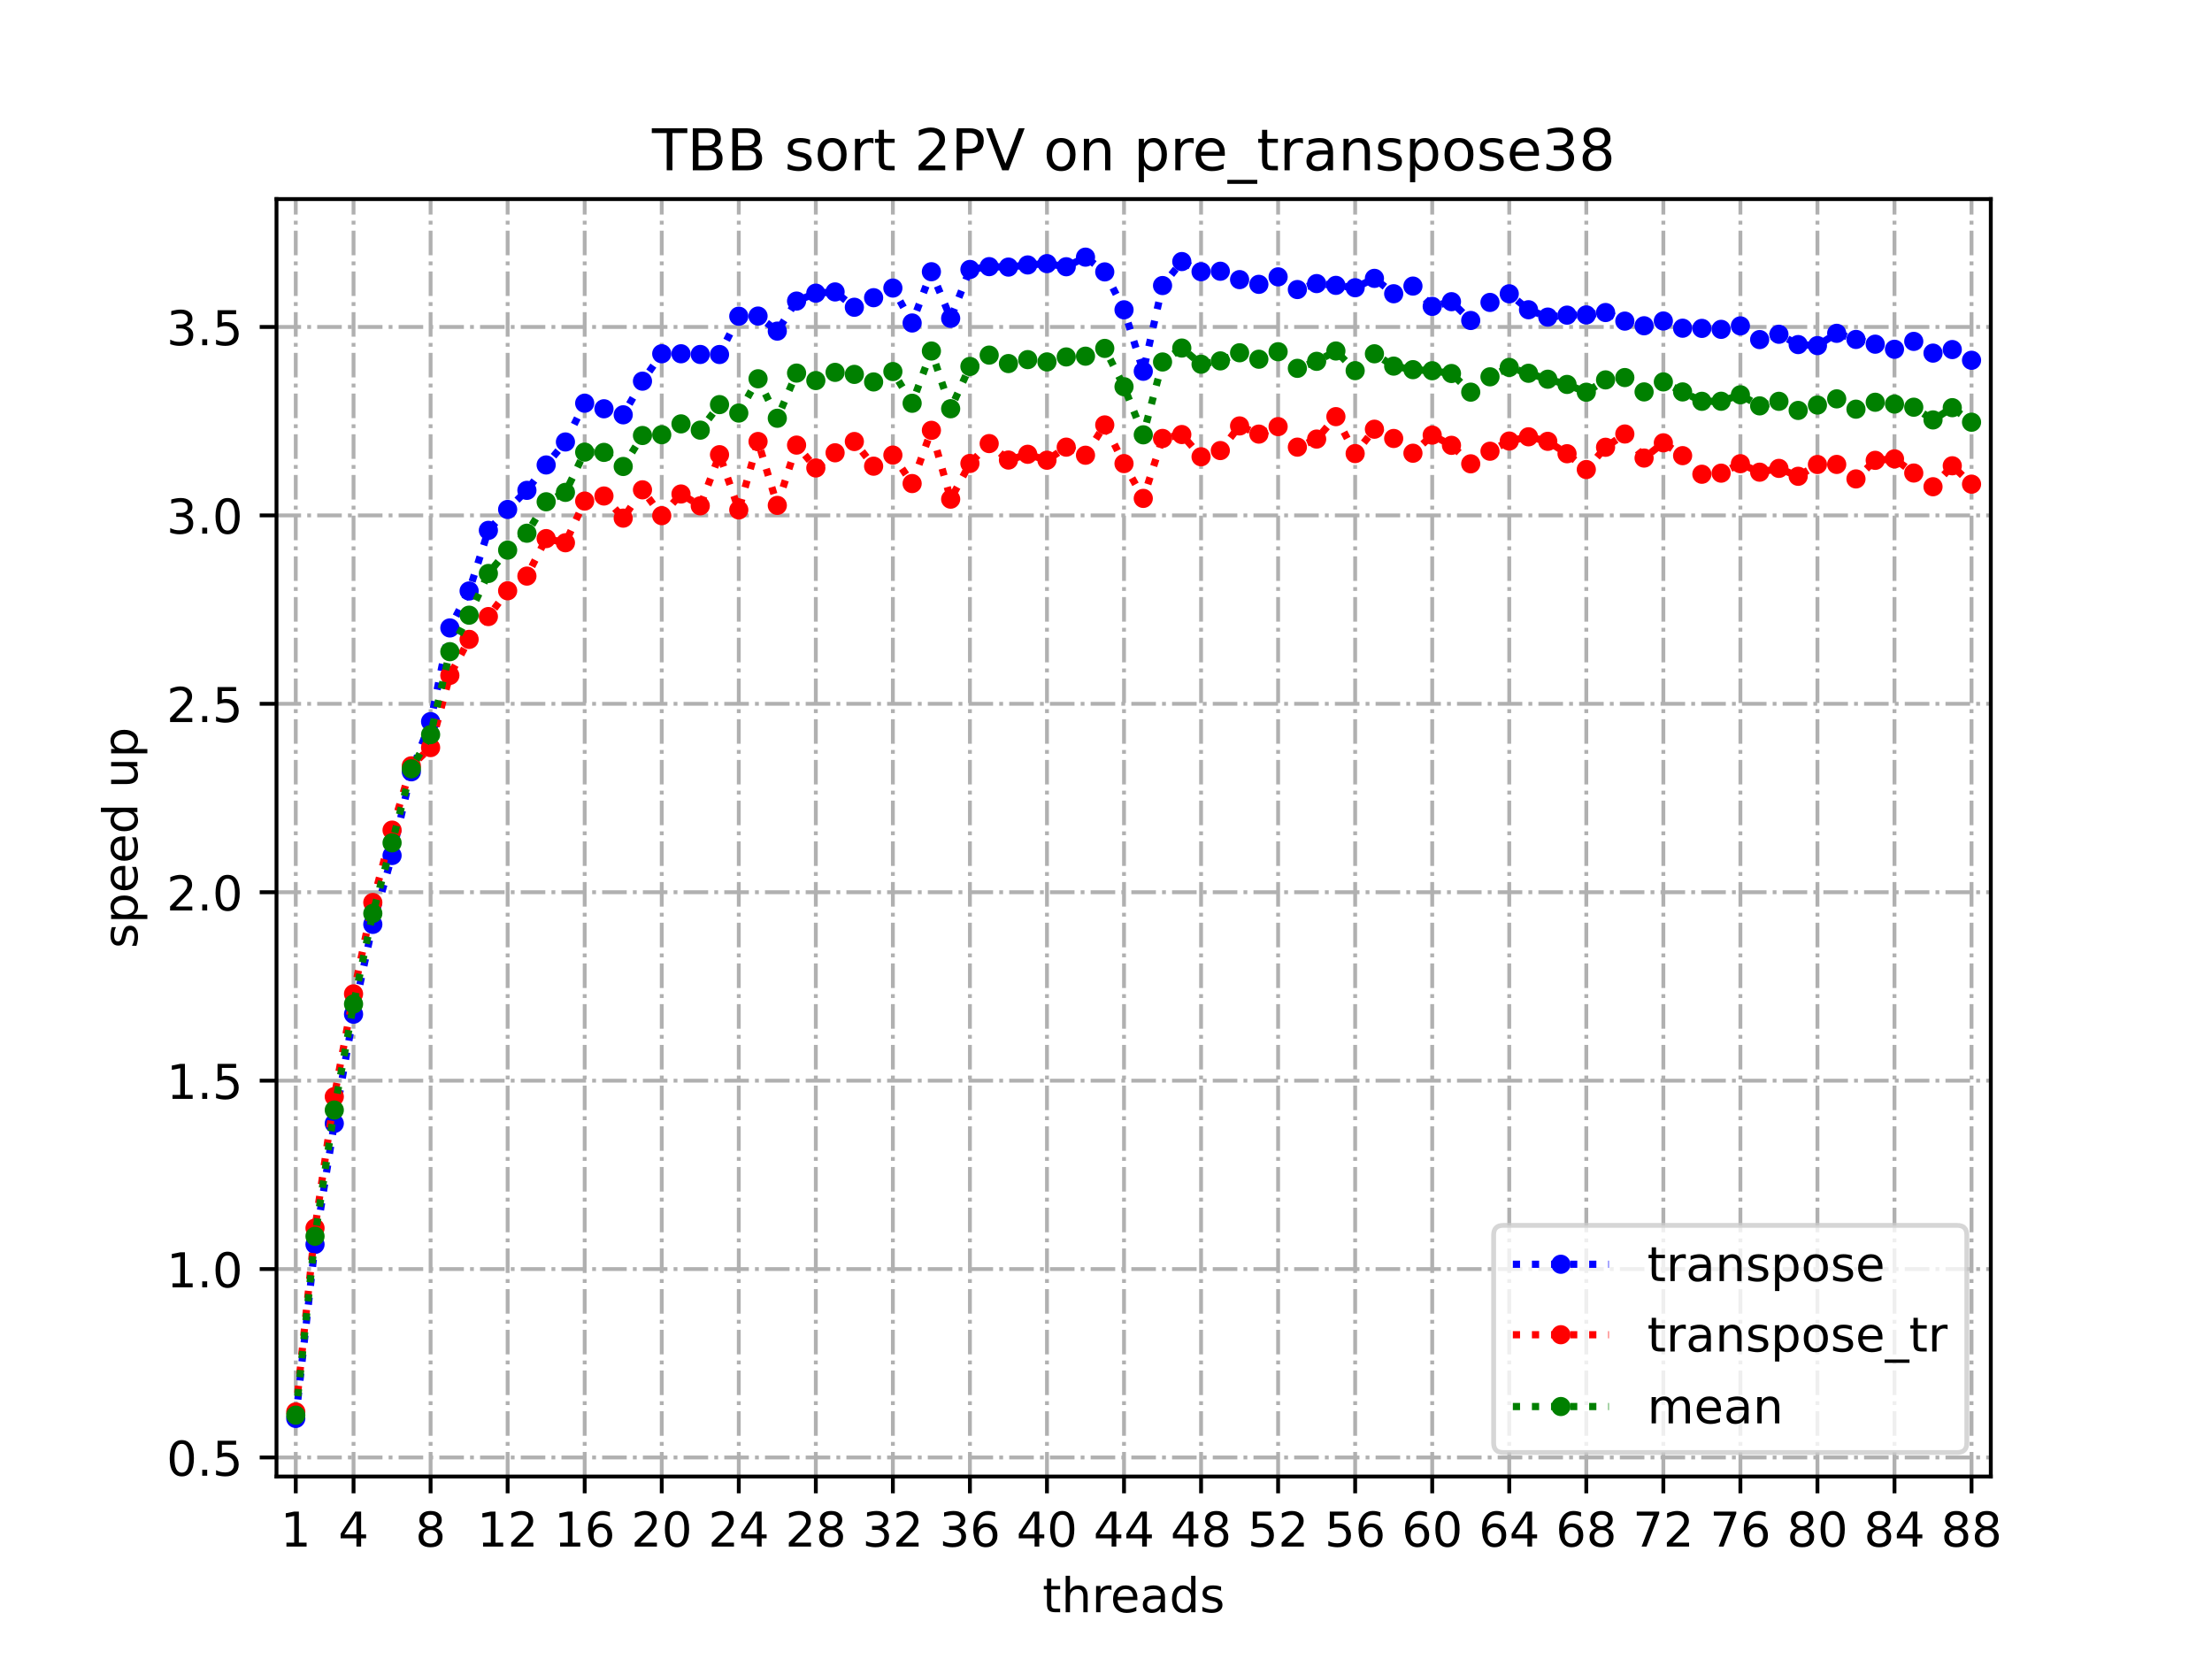 <?xml version="1.0" encoding="utf-8" standalone="no"?>
<!DOCTYPE svg PUBLIC "-//W3C//DTD SVG 1.1//EN"
  "http://www.w3.org/Graphics/SVG/1.1/DTD/svg11.dtd">
<!-- Created with matplotlib (https://matplotlib.org/) -->
<svg height="345.6pt" version="1.1" viewBox="0 0 460.8 345.6" width="460.8pt" xmlns="http://www.w3.org/2000/svg" xmlns:xlink="http://www.w3.org/1999/xlink">
 <defs>
  <style type="text/css">
*{stroke-linecap:butt;stroke-linejoin:round;}
  </style>
 </defs>
 <g id="figure_1">
  <g id="patch_1">
   <path d="M 0 345.6 
L 460.8 345.6 
L 460.8 0 
L 0 0 
z
" style="fill:#ffffff;"/>
  </g>
  <g id="axes_1">
   <g id="patch_2">
    <path d="M 57.6 307.584 
L 414.72 307.584 
L 414.72 41.472 
L 57.6 41.472 
z
" style="fill:#ffffff;"/>
   </g>
   <g id="matplotlib.axis_1">
    <g id="xtick_1">
     <g id="line2d_1">
      <path clip-path="url(#p8174ee26e3)" d="M 61.613 307.584 
L 61.613 41.472 
" style="fill:none;stroke:#b0b0b0;stroke-dasharray:5.12,1.28,0.8,1.28;stroke-dashoffset:0;stroke-width:0.8;"/>
     </g>
     <g id="line2d_2">
      <defs>
       <path d="M 0 0 
L 0 3.5 
" id="md207d2c9c5" style="stroke:#000000;stroke-width:0.8;"/>
      </defs>
      <g>
       <use style="stroke:#000000;stroke-width:0.8;" x="61.613" xlink:href="#md207d2c9c5" y="307.584"/>
      </g>
     </g>
     <g id="text_1">
      <!-- 1 -->
      <defs>
       <path d="M 12.406 8.297 
L 28.516 8.297 
L 28.516 63.922 
L 10.984 60.406 
L 10.984 69.391 
L 28.422 72.906 
L 38.281 72.906 
L 38.281 8.297 
L 54.391 8.297 
L 54.391 0 
L 12.406 0 
z
" id="DejaVuSans-49"/>
      </defs>
      <g transform="translate(58.431 322.182)scale(0.1 -0.1)">
       <use xlink:href="#DejaVuSans-49"/>
      </g>
     </g>
    </g>
    <g id="xtick_2">
     <g id="line2d_3">
      <path clip-path="url(#p8174ee26e3)" d="M 73.65 307.584 
L 73.65 41.472 
" style="fill:none;stroke:#b0b0b0;stroke-dasharray:5.12,1.28,0.8,1.28;stroke-dashoffset:0;stroke-width:0.8;"/>
     </g>
     <g id="line2d_4">
      <g>
       <use style="stroke:#000000;stroke-width:0.8;" x="73.65" xlink:href="#md207d2c9c5" y="307.584"/>
      </g>
     </g>
     <g id="text_2">
      <!-- 4 -->
      <defs>
       <path d="M 37.797 64.312 
L 12.891 25.391 
L 37.797 25.391 
z
M 35.203 72.906 
L 47.609 72.906 
L 47.609 25.391 
L 58.016 25.391 
L 58.016 17.188 
L 47.609 17.188 
L 47.609 0 
L 37.797 0 
L 37.797 17.188 
L 4.891 17.188 
L 4.891 26.703 
z
" id="DejaVuSans-52"/>
      </defs>
      <g transform="translate(70.469 322.182)scale(0.1 -0.1)">
       <use xlink:href="#DejaVuSans-52"/>
      </g>
     </g>
    </g>
    <g id="xtick_3">
     <g id="line2d_5">
      <path clip-path="url(#p8174ee26e3)" d="M 89.701 307.584 
L 89.701 41.472 
" style="fill:none;stroke:#b0b0b0;stroke-dasharray:5.12,1.28,0.8,1.28;stroke-dashoffset:0;stroke-width:0.8;"/>
     </g>
     <g id="line2d_6">
      <g>
       <use style="stroke:#000000;stroke-width:0.8;" x="89.701" xlink:href="#md207d2c9c5" y="307.584"/>
      </g>
     </g>
     <g id="text_3">
      <!-- 8 -->
      <defs>
       <path d="M 31.781 34.625 
Q 24.75 34.625 20.719 30.859 
Q 16.703 27.094 16.703 20.516 
Q 16.703 13.922 20.719 10.156 
Q 24.75 6.391 31.781 6.391 
Q 38.812 6.391 42.859 10.172 
Q 46.922 13.969 46.922 20.516 
Q 46.922 27.094 42.891 30.859 
Q 38.875 34.625 31.781 34.625 
z
M 21.922 38.812 
Q 15.578 40.375 12.031 44.719 
Q 8.5 49.078 8.5 55.328 
Q 8.5 64.062 14.719 69.141 
Q 20.953 74.219 31.781 74.219 
Q 42.672 74.219 48.875 69.141 
Q 55.078 64.062 55.078 55.328 
Q 55.078 49.078 51.531 44.719 
Q 48 40.375 41.703 38.812 
Q 48.828 37.156 52.797 32.312 
Q 56.781 27.484 56.781 20.516 
Q 56.781 9.906 50.312 4.234 
Q 43.844 -1.422 31.781 -1.422 
Q 19.734 -1.422 13.25 4.234 
Q 6.781 9.906 6.781 20.516 
Q 6.781 27.484 10.781 32.312 
Q 14.797 37.156 21.922 38.812 
z
M 18.312 54.391 
Q 18.312 48.734 21.844 45.562 
Q 25.391 42.391 31.781 42.391 
Q 38.141 42.391 41.719 45.562 
Q 45.312 48.734 45.312 54.391 
Q 45.312 60.062 41.719 63.234 
Q 38.141 66.406 31.781 66.406 
Q 25.391 66.406 21.844 63.234 
Q 18.312 60.062 18.312 54.391 
z
" id="DejaVuSans-56"/>
      </defs>
      <g transform="translate(86.519 322.182)scale(0.1 -0.1)">
       <use xlink:href="#DejaVuSans-56"/>
      </g>
     </g>
    </g>
    <g id="xtick_4">
     <g id="line2d_7">
      <path clip-path="url(#p8174ee26e3)" d="M 105.751 307.584 
L 105.751 41.472 
" style="fill:none;stroke:#b0b0b0;stroke-dasharray:5.12,1.28,0.8,1.28;stroke-dashoffset:0;stroke-width:0.8;"/>
     </g>
     <g id="line2d_8">
      <g>
       <use style="stroke:#000000;stroke-width:0.8;" x="105.751" xlink:href="#md207d2c9c5" y="307.584"/>
      </g>
     </g>
     <g id="text_4">
      <!-- 12 -->
      <defs>
       <path d="M 19.188 8.297 
L 53.609 8.297 
L 53.609 0 
L 7.328 0 
L 7.328 8.297 
Q 12.938 14.109 22.625 23.891 
Q 32.328 33.688 34.812 36.531 
Q 39.547 41.844 41.422 45.531 
Q 43.312 49.219 43.312 52.781 
Q 43.312 58.594 39.234 62.25 
Q 35.156 65.922 28.609 65.922 
Q 23.969 65.922 18.812 64.312 
Q 13.672 62.703 7.812 59.422 
L 7.812 69.391 
Q 13.766 71.781 18.938 73 
Q 24.125 74.219 28.422 74.219 
Q 39.75 74.219 46.484 68.547 
Q 53.219 62.891 53.219 53.422 
Q 53.219 48.922 51.531 44.891 
Q 49.859 40.875 45.406 35.406 
Q 44.188 33.984 37.641 27.219 
Q 31.109 20.453 19.188 8.297 
z
" id="DejaVuSans-50"/>
      </defs>
      <g transform="translate(99.389 322.182)scale(0.1 -0.1)">
       <use xlink:href="#DejaVuSans-49"/>
       <use x="63.623" xlink:href="#DejaVuSans-50"/>
      </g>
     </g>
    </g>
    <g id="xtick_5">
     <g id="line2d_9">
      <path clip-path="url(#p8174ee26e3)" d="M 121.801 307.584 
L 121.801 41.472 
" style="fill:none;stroke:#b0b0b0;stroke-dasharray:5.12,1.28,0.8,1.28;stroke-dashoffset:0;stroke-width:0.8;"/>
     </g>
     <g id="line2d_10">
      <g>
       <use style="stroke:#000000;stroke-width:0.8;" x="121.801" xlink:href="#md207d2c9c5" y="307.584"/>
      </g>
     </g>
     <g id="text_5">
      <!-- 16 -->
      <defs>
       <path d="M 33.016 40.375 
Q 26.375 40.375 22.484 35.828 
Q 18.609 31.297 18.609 23.391 
Q 18.609 15.531 22.484 10.953 
Q 26.375 6.391 33.016 6.391 
Q 39.656 6.391 43.531 10.953 
Q 47.406 15.531 47.406 23.391 
Q 47.406 31.297 43.531 35.828 
Q 39.656 40.375 33.016 40.375 
z
M 52.594 71.297 
L 52.594 62.312 
Q 48.875 64.062 45.094 64.984 
Q 41.312 65.922 37.594 65.922 
Q 27.828 65.922 22.672 59.328 
Q 17.531 52.734 16.797 39.406 
Q 19.672 43.656 24.016 45.922 
Q 28.375 48.188 33.594 48.188 
Q 44.578 48.188 50.953 41.516 
Q 57.328 34.859 57.328 23.391 
Q 57.328 12.156 50.688 5.359 
Q 44.047 -1.422 33.016 -1.422 
Q 20.359 -1.422 13.672 8.266 
Q 6.984 17.969 6.984 36.375 
Q 6.984 53.656 15.188 63.938 
Q 23.391 74.219 37.203 74.219 
Q 40.922 74.219 44.703 73.484 
Q 48.484 72.75 52.594 71.297 
z
" id="DejaVuSans-54"/>
      </defs>
      <g transform="translate(115.439 322.182)scale(0.1 -0.1)">
       <use xlink:href="#DejaVuSans-49"/>
       <use x="63.623" xlink:href="#DejaVuSans-54"/>
      </g>
     </g>
    </g>
    <g id="xtick_6">
     <g id="line2d_11">
      <path clip-path="url(#p8174ee26e3)" d="M 137.852 307.584 
L 137.852 41.472 
" style="fill:none;stroke:#b0b0b0;stroke-dasharray:5.12,1.28,0.8,1.28;stroke-dashoffset:0;stroke-width:0.8;"/>
     </g>
     <g id="line2d_12">
      <g>
       <use style="stroke:#000000;stroke-width:0.8;" x="137.852" xlink:href="#md207d2c9c5" y="307.584"/>
      </g>
     </g>
     <g id="text_6">
      <!-- 20 -->
      <defs>
       <path d="M 31.781 66.406 
Q 24.172 66.406 20.328 58.906 
Q 16.5 51.422 16.5 36.375 
Q 16.5 21.391 20.328 13.891 
Q 24.172 6.391 31.781 6.391 
Q 39.453 6.391 43.281 13.891 
Q 47.125 21.391 47.125 36.375 
Q 47.125 51.422 43.281 58.906 
Q 39.453 66.406 31.781 66.406 
z
M 31.781 74.219 
Q 44.047 74.219 50.516 64.516 
Q 56.984 54.828 56.984 36.375 
Q 56.984 17.969 50.516 8.266 
Q 44.047 -1.422 31.781 -1.422 
Q 19.531 -1.422 13.062 8.266 
Q 6.594 17.969 6.594 36.375 
Q 6.594 54.828 13.062 64.516 
Q 19.531 74.219 31.781 74.219 
z
" id="DejaVuSans-48"/>
      </defs>
      <g transform="translate(131.489 322.182)scale(0.1 -0.1)">
       <use xlink:href="#DejaVuSans-50"/>
       <use x="63.623" xlink:href="#DejaVuSans-48"/>
      </g>
     </g>
    </g>
    <g id="xtick_7">
     <g id="line2d_13">
      <path clip-path="url(#p8174ee26e3)" d="M 153.902 307.584 
L 153.902 41.472 
" style="fill:none;stroke:#b0b0b0;stroke-dasharray:5.12,1.28,0.8,1.28;stroke-dashoffset:0;stroke-width:0.8;"/>
     </g>
     <g id="line2d_14">
      <g>
       <use style="stroke:#000000;stroke-width:0.8;" x="153.902" xlink:href="#md207d2c9c5" y="307.584"/>
      </g>
     </g>
     <g id="text_7">
      <!-- 24 -->
      <g transform="translate(147.54 322.182)scale(0.1 -0.1)">
       <use xlink:href="#DejaVuSans-50"/>
       <use x="63.623" xlink:href="#DejaVuSans-52"/>
      </g>
     </g>
    </g>
    <g id="xtick_8">
     <g id="line2d_15">
      <path clip-path="url(#p8174ee26e3)" d="M 169.952 307.584 
L 169.952 41.472 
" style="fill:none;stroke:#b0b0b0;stroke-dasharray:5.12,1.28,0.8,1.28;stroke-dashoffset:0;stroke-width:0.8;"/>
     </g>
     <g id="line2d_16">
      <g>
       <use style="stroke:#000000;stroke-width:0.8;" x="169.952" xlink:href="#md207d2c9c5" y="307.584"/>
      </g>
     </g>
     <g id="text_8">
      <!-- 28 -->
      <g transform="translate(163.59 322.182)scale(0.1 -0.1)">
       <use xlink:href="#DejaVuSans-50"/>
       <use x="63.623" xlink:href="#DejaVuSans-56"/>
      </g>
     </g>
    </g>
    <g id="xtick_9">
     <g id="line2d_17">
      <path clip-path="url(#p8174ee26e3)" d="M 186.003 307.584 
L 186.003 41.472 
" style="fill:none;stroke:#b0b0b0;stroke-dasharray:5.12,1.28,0.8,1.28;stroke-dashoffset:0;stroke-width:0.8;"/>
     </g>
     <g id="line2d_18">
      <g>
       <use style="stroke:#000000;stroke-width:0.8;" x="186.003" xlink:href="#md207d2c9c5" y="307.584"/>
      </g>
     </g>
     <g id="text_9">
      <!-- 32 -->
      <defs>
       <path d="M 40.578 39.312 
Q 47.656 37.797 51.625 33 
Q 55.609 28.219 55.609 21.188 
Q 55.609 10.406 48.188 4.484 
Q 40.766 -1.422 27.094 -1.422 
Q 22.516 -1.422 17.656 -0.516 
Q 12.797 0.391 7.625 2.203 
L 7.625 11.719 
Q 11.719 9.328 16.594 8.109 
Q 21.484 6.891 26.812 6.891 
Q 36.078 6.891 40.938 10.547 
Q 45.797 14.203 45.797 21.188 
Q 45.797 27.641 41.281 31.266 
Q 36.766 34.906 28.719 34.906 
L 20.219 34.906 
L 20.219 43.016 
L 29.109 43.016 
Q 36.375 43.016 40.234 45.922 
Q 44.094 48.828 44.094 54.297 
Q 44.094 59.906 40.109 62.906 
Q 36.141 65.922 28.719 65.922 
Q 24.656 65.922 20.016 65.031 
Q 15.375 64.156 9.812 62.312 
L 9.812 71.094 
Q 15.438 72.656 20.344 73.438 
Q 25.25 74.219 29.594 74.219 
Q 40.828 74.219 47.359 69.109 
Q 53.906 64.016 53.906 55.328 
Q 53.906 49.266 50.438 45.094 
Q 46.969 40.922 40.578 39.312 
z
" id="DejaVuSans-51"/>
      </defs>
      <g transform="translate(179.64 322.182)scale(0.1 -0.1)">
       <use xlink:href="#DejaVuSans-51"/>
       <use x="63.623" xlink:href="#DejaVuSans-50"/>
      </g>
     </g>
    </g>
    <g id="xtick_10">
     <g id="line2d_19">
      <path clip-path="url(#p8174ee26e3)" d="M 202.053 307.584 
L 202.053 41.472 
" style="fill:none;stroke:#b0b0b0;stroke-dasharray:5.12,1.28,0.8,1.28;stroke-dashoffset:0;stroke-width:0.8;"/>
     </g>
     <g id="line2d_20">
      <g>
       <use style="stroke:#000000;stroke-width:0.8;" x="202.053" xlink:href="#md207d2c9c5" y="307.584"/>
      </g>
     </g>
     <g id="text_10">
      <!-- 36 -->
      <g transform="translate(195.691 322.182)scale(0.1 -0.1)">
       <use xlink:href="#DejaVuSans-51"/>
       <use x="63.623" xlink:href="#DejaVuSans-54"/>
      </g>
     </g>
    </g>
    <g id="xtick_11">
     <g id="line2d_21">
      <path clip-path="url(#p8174ee26e3)" d="M 218.103 307.584 
L 218.103 41.472 
" style="fill:none;stroke:#b0b0b0;stroke-dasharray:5.12,1.28,0.8,1.28;stroke-dashoffset:0;stroke-width:0.8;"/>
     </g>
     <g id="line2d_22">
      <g>
       <use style="stroke:#000000;stroke-width:0.8;" x="218.103" xlink:href="#md207d2c9c5" y="307.584"/>
      </g>
     </g>
     <g id="text_11">
      <!-- 40 -->
      <g transform="translate(211.741 322.182)scale(0.1 -0.1)">
       <use xlink:href="#DejaVuSans-52"/>
       <use x="63.623" xlink:href="#DejaVuSans-48"/>
      </g>
     </g>
    </g>
    <g id="xtick_12">
     <g id="line2d_23">
      <path clip-path="url(#p8174ee26e3)" d="M 234.154 307.584 
L 234.154 41.472 
" style="fill:none;stroke:#b0b0b0;stroke-dasharray:5.12,1.28,0.8,1.28;stroke-dashoffset:0;stroke-width:0.8;"/>
     </g>
     <g id="line2d_24">
      <g>
       <use style="stroke:#000000;stroke-width:0.8;" x="234.154" xlink:href="#md207d2c9c5" y="307.584"/>
      </g>
     </g>
     <g id="text_12">
      <!-- 44 -->
      <g transform="translate(227.791 322.182)scale(0.1 -0.1)">
       <use xlink:href="#DejaVuSans-52"/>
       <use x="63.623" xlink:href="#DejaVuSans-52"/>
      </g>
     </g>
    </g>
    <g id="xtick_13">
     <g id="line2d_25">
      <path clip-path="url(#p8174ee26e3)" d="M 250.204 307.584 
L 250.204 41.472 
" style="fill:none;stroke:#b0b0b0;stroke-dasharray:5.12,1.28,0.8,1.28;stroke-dashoffset:0;stroke-width:0.8;"/>
     </g>
     <g id="line2d_26">
      <g>
       <use style="stroke:#000000;stroke-width:0.8;" x="250.204" xlink:href="#md207d2c9c5" y="307.584"/>
      </g>
     </g>
     <g id="text_13">
      <!-- 48 -->
      <g transform="translate(243.842 322.182)scale(0.1 -0.1)">
       <use xlink:href="#DejaVuSans-52"/>
       <use x="63.623" xlink:href="#DejaVuSans-56"/>
      </g>
     </g>
    </g>
    <g id="xtick_14">
     <g id="line2d_27">
      <path clip-path="url(#p8174ee26e3)" d="M 266.254 307.584 
L 266.254 41.472 
" style="fill:none;stroke:#b0b0b0;stroke-dasharray:5.12,1.28,0.8,1.28;stroke-dashoffset:0;stroke-width:0.8;"/>
     </g>
     <g id="line2d_28">
      <g>
       <use style="stroke:#000000;stroke-width:0.8;" x="266.254" xlink:href="#md207d2c9c5" y="307.584"/>
      </g>
     </g>
     <g id="text_14">
      <!-- 52 -->
      <defs>
       <path d="M 10.797 72.906 
L 49.516 72.906 
L 49.516 64.594 
L 19.828 64.594 
L 19.828 46.734 
Q 21.969 47.469 24.109 47.828 
Q 26.266 48.188 28.422 48.188 
Q 40.625 48.188 47.75 41.5 
Q 54.891 34.812 54.891 23.391 
Q 54.891 11.625 47.562 5.094 
Q 40.234 -1.422 26.906 -1.422 
Q 22.312 -1.422 17.547 -0.641 
Q 12.797 0.141 7.719 1.703 
L 7.719 11.625 
Q 12.109 9.234 16.797 8.062 
Q 21.484 6.891 26.703 6.891 
Q 35.156 6.891 40.078 11.328 
Q 45.016 15.766 45.016 23.391 
Q 45.016 31 40.078 35.438 
Q 35.156 39.891 26.703 39.891 
Q 22.75 39.891 18.812 39.016 
Q 14.891 38.141 10.797 36.281 
z
" id="DejaVuSans-53"/>
      </defs>
      <g transform="translate(259.892 322.182)scale(0.1 -0.1)">
       <use xlink:href="#DejaVuSans-53"/>
       <use x="63.623" xlink:href="#DejaVuSans-50"/>
      </g>
     </g>
    </g>
    <g id="xtick_15">
     <g id="line2d_29">
      <path clip-path="url(#p8174ee26e3)" d="M 282.305 307.584 
L 282.305 41.472 
" style="fill:none;stroke:#b0b0b0;stroke-dasharray:5.12,1.28,0.8,1.28;stroke-dashoffset:0;stroke-width:0.8;"/>
     </g>
     <g id="line2d_30">
      <g>
       <use style="stroke:#000000;stroke-width:0.8;" x="282.305" xlink:href="#md207d2c9c5" y="307.584"/>
      </g>
     </g>
     <g id="text_15">
      <!-- 56 -->
      <g transform="translate(275.942 322.182)scale(0.1 -0.1)">
       <use xlink:href="#DejaVuSans-53"/>
       <use x="63.623" xlink:href="#DejaVuSans-54"/>
      </g>
     </g>
    </g>
    <g id="xtick_16">
     <g id="line2d_31">
      <path clip-path="url(#p8174ee26e3)" d="M 298.355 307.584 
L 298.355 41.472 
" style="fill:none;stroke:#b0b0b0;stroke-dasharray:5.12,1.28,0.8,1.28;stroke-dashoffset:0;stroke-width:0.8;"/>
     </g>
     <g id="line2d_32">
      <g>
       <use style="stroke:#000000;stroke-width:0.8;" x="298.355" xlink:href="#md207d2c9c5" y="307.584"/>
      </g>
     </g>
     <g id="text_16">
      <!-- 60 -->
      <g transform="translate(291.993 322.182)scale(0.1 -0.1)">
       <use xlink:href="#DejaVuSans-54"/>
       <use x="63.623" xlink:href="#DejaVuSans-48"/>
      </g>
     </g>
    </g>
    <g id="xtick_17">
     <g id="line2d_33">
      <path clip-path="url(#p8174ee26e3)" d="M 314.405 307.584 
L 314.405 41.472 
" style="fill:none;stroke:#b0b0b0;stroke-dasharray:5.12,1.28,0.8,1.28;stroke-dashoffset:0;stroke-width:0.8;"/>
     </g>
     <g id="line2d_34">
      <g>
       <use style="stroke:#000000;stroke-width:0.8;" x="314.405" xlink:href="#md207d2c9c5" y="307.584"/>
      </g>
     </g>
     <g id="text_17">
      <!-- 64 -->
      <g transform="translate(308.043 322.182)scale(0.1 -0.1)">
       <use xlink:href="#DejaVuSans-54"/>
       <use x="63.623" xlink:href="#DejaVuSans-52"/>
      </g>
     </g>
    </g>
    <g id="xtick_18">
     <g id="line2d_35">
      <path clip-path="url(#p8174ee26e3)" d="M 330.456 307.584 
L 330.456 41.472 
" style="fill:none;stroke:#b0b0b0;stroke-dasharray:5.12,1.28,0.8,1.28;stroke-dashoffset:0;stroke-width:0.8;"/>
     </g>
     <g id="line2d_36">
      <g>
       <use style="stroke:#000000;stroke-width:0.8;" x="330.456" xlink:href="#md207d2c9c5" y="307.584"/>
      </g>
     </g>
     <g id="text_18">
      <!-- 68 -->
      <g transform="translate(324.093 322.182)scale(0.1 -0.1)">
       <use xlink:href="#DejaVuSans-54"/>
       <use x="63.623" xlink:href="#DejaVuSans-56"/>
      </g>
     </g>
    </g>
    <g id="xtick_19">
     <g id="line2d_37">
      <path clip-path="url(#p8174ee26e3)" d="M 346.506 307.584 
L 346.506 41.472 
" style="fill:none;stroke:#b0b0b0;stroke-dasharray:5.12,1.28,0.8,1.28;stroke-dashoffset:0;stroke-width:0.8;"/>
     </g>
     <g id="line2d_38">
      <g>
       <use style="stroke:#000000;stroke-width:0.8;" x="346.506" xlink:href="#md207d2c9c5" y="307.584"/>
      </g>
     </g>
     <g id="text_19">
      <!-- 72 -->
      <defs>
       <path d="M 8.203 72.906 
L 55.078 72.906 
L 55.078 68.703 
L 28.609 0 
L 18.312 0 
L 43.219 64.594 
L 8.203 64.594 
z
" id="DejaVuSans-55"/>
      </defs>
      <g transform="translate(340.144 322.182)scale(0.1 -0.1)">
       <use xlink:href="#DejaVuSans-55"/>
       <use x="63.623" xlink:href="#DejaVuSans-50"/>
      </g>
     </g>
    </g>
    <g id="xtick_20">
     <g id="line2d_39">
      <path clip-path="url(#p8174ee26e3)" d="M 362.556 307.584 
L 362.556 41.472 
" style="fill:none;stroke:#b0b0b0;stroke-dasharray:5.12,1.28,0.8,1.28;stroke-dashoffset:0;stroke-width:0.8;"/>
     </g>
     <g id="line2d_40">
      <g>
       <use style="stroke:#000000;stroke-width:0.8;" x="362.556" xlink:href="#md207d2c9c5" y="307.584"/>
      </g>
     </g>
     <g id="text_20">
      <!-- 76 -->
      <g transform="translate(356.194 322.182)scale(0.1 -0.1)">
       <use xlink:href="#DejaVuSans-55"/>
       <use x="63.623" xlink:href="#DejaVuSans-54"/>
      </g>
     </g>
    </g>
    <g id="xtick_21">
     <g id="line2d_41">
      <path clip-path="url(#p8174ee26e3)" d="M 378.607 307.584 
L 378.607 41.472 
" style="fill:none;stroke:#b0b0b0;stroke-dasharray:5.12,1.28,0.8,1.28;stroke-dashoffset:0;stroke-width:0.8;"/>
     </g>
     <g id="line2d_42">
      <g>
       <use style="stroke:#000000;stroke-width:0.8;" x="378.607" xlink:href="#md207d2c9c5" y="307.584"/>
      </g>
     </g>
     <g id="text_21">
      <!-- 80 -->
      <g transform="translate(372.244 322.182)scale(0.1 -0.1)">
       <use xlink:href="#DejaVuSans-56"/>
       <use x="63.623" xlink:href="#DejaVuSans-48"/>
      </g>
     </g>
    </g>
    <g id="xtick_22">
     <g id="line2d_43">
      <path clip-path="url(#p8174ee26e3)" d="M 394.657 307.584 
L 394.657 41.472 
" style="fill:none;stroke:#b0b0b0;stroke-dasharray:5.12,1.28,0.8,1.28;stroke-dashoffset:0;stroke-width:0.8;"/>
     </g>
     <g id="line2d_44">
      <g>
       <use style="stroke:#000000;stroke-width:0.8;" x="394.657" xlink:href="#md207d2c9c5" y="307.584"/>
      </g>
     </g>
     <g id="text_22">
      <!-- 84 -->
      <g transform="translate(388.295 322.182)scale(0.1 -0.1)">
       <use xlink:href="#DejaVuSans-56"/>
       <use x="63.623" xlink:href="#DejaVuSans-52"/>
      </g>
     </g>
    </g>
    <g id="xtick_23">
     <g id="line2d_45">
      <path clip-path="url(#p8174ee26e3)" d="M 410.707 307.584 
L 410.707 41.472 
" style="fill:none;stroke:#b0b0b0;stroke-dasharray:5.12,1.28,0.8,1.28;stroke-dashoffset:0;stroke-width:0.8;"/>
     </g>
     <g id="line2d_46">
      <g>
       <use style="stroke:#000000;stroke-width:0.8;" x="410.707" xlink:href="#md207d2c9c5" y="307.584"/>
      </g>
     </g>
     <g id="text_23">
      <!-- 88 -->
      <g transform="translate(404.345 322.182)scale(0.1 -0.1)">
       <use xlink:href="#DejaVuSans-56"/>
       <use x="63.623" xlink:href="#DejaVuSans-56"/>
      </g>
     </g>
    </g>
    <g id="text_24">
     <!-- threads -->
     <defs>
      <path d="M 18.312 70.219 
L 18.312 54.688 
L 36.812 54.688 
L 36.812 47.703 
L 18.312 47.703 
L 18.312 18.016 
Q 18.312 11.328 20.141 9.422 
Q 21.969 7.516 27.594 7.516 
L 36.812 7.516 
L 36.812 0 
L 27.594 0 
Q 17.188 0 13.234 3.875 
Q 9.281 7.766 9.281 18.016 
L 9.281 47.703 
L 2.688 47.703 
L 2.688 54.688 
L 9.281 54.688 
L 9.281 70.219 
z
" id="DejaVuSans-116"/>
      <path d="M 54.891 33.016 
L 54.891 0 
L 45.906 0 
L 45.906 32.719 
Q 45.906 40.484 42.875 44.328 
Q 39.844 48.188 33.797 48.188 
Q 26.516 48.188 22.312 43.547 
Q 18.109 38.922 18.109 30.906 
L 18.109 0 
L 9.078 0 
L 9.078 75.984 
L 18.109 75.984 
L 18.109 46.188 
Q 21.344 51.125 25.703 53.562 
Q 30.078 56 35.797 56 
Q 45.219 56 50.047 50.172 
Q 54.891 44.344 54.891 33.016 
z
" id="DejaVuSans-104"/>
      <path d="M 41.109 46.297 
Q 39.594 47.172 37.812 47.578 
Q 36.031 48 33.891 48 
Q 26.266 48 22.188 43.047 
Q 18.109 38.094 18.109 28.812 
L 18.109 0 
L 9.078 0 
L 9.078 54.688 
L 18.109 54.688 
L 18.109 46.188 
Q 20.953 51.172 25.484 53.578 
Q 30.031 56 36.531 56 
Q 37.453 56 38.578 55.875 
Q 39.703 55.766 41.062 55.516 
z
" id="DejaVuSans-114"/>
      <path d="M 56.203 29.594 
L 56.203 25.203 
L 14.891 25.203 
Q 15.484 15.922 20.484 11.062 
Q 25.484 6.203 34.422 6.203 
Q 39.594 6.203 44.453 7.469 
Q 49.312 8.734 54.109 11.281 
L 54.109 2.781 
Q 49.266 0.734 44.188 -0.344 
Q 39.109 -1.422 33.891 -1.422 
Q 20.797 -1.422 13.156 6.188 
Q 5.516 13.812 5.516 26.812 
Q 5.516 40.234 12.766 48.109 
Q 20.016 56 32.328 56 
Q 43.359 56 49.781 48.891 
Q 56.203 41.797 56.203 29.594 
z
M 47.219 32.234 
Q 47.125 39.594 43.094 43.984 
Q 39.062 48.391 32.422 48.391 
Q 24.906 48.391 20.391 44.141 
Q 15.875 39.891 15.188 32.172 
z
" id="DejaVuSans-101"/>
      <path d="M 34.281 27.484 
Q 23.391 27.484 19.188 25 
Q 14.984 22.516 14.984 16.5 
Q 14.984 11.719 18.141 8.906 
Q 21.297 6.109 26.703 6.109 
Q 34.188 6.109 38.703 11.406 
Q 43.219 16.703 43.219 25.484 
L 43.219 27.484 
z
M 52.203 31.203 
L 52.203 0 
L 43.219 0 
L 43.219 8.297 
Q 40.141 3.328 35.547 0.953 
Q 30.953 -1.422 24.312 -1.422 
Q 15.922 -1.422 10.953 3.297 
Q 6 8.016 6 15.922 
Q 6 25.141 12.172 29.828 
Q 18.359 34.516 30.609 34.516 
L 43.219 34.516 
L 43.219 35.406 
Q 43.219 41.609 39.141 45 
Q 35.062 48.391 27.688 48.391 
Q 23 48.391 18.547 47.266 
Q 14.109 46.141 10.016 43.891 
L 10.016 52.203 
Q 14.938 54.109 19.578 55.047 
Q 24.219 56 28.609 56 
Q 40.484 56 46.344 49.844 
Q 52.203 43.703 52.203 31.203 
z
" id="DejaVuSans-97"/>
      <path d="M 45.406 46.391 
L 45.406 75.984 
L 54.391 75.984 
L 54.391 0 
L 45.406 0 
L 45.406 8.203 
Q 42.578 3.328 38.25 0.953 
Q 33.938 -1.422 27.875 -1.422 
Q 17.969 -1.422 11.734 6.484 
Q 5.516 14.406 5.516 27.297 
Q 5.516 40.188 11.734 48.094 
Q 17.969 56 27.875 56 
Q 33.938 56 38.25 53.625 
Q 42.578 51.266 45.406 46.391 
z
M 14.797 27.297 
Q 14.797 17.391 18.875 11.75 
Q 22.953 6.109 30.078 6.109 
Q 37.203 6.109 41.297 11.75 
Q 45.406 17.391 45.406 27.297 
Q 45.406 37.203 41.297 42.844 
Q 37.203 48.484 30.078 48.484 
Q 22.953 48.484 18.875 42.844 
Q 14.797 37.203 14.797 27.297 
z
" id="DejaVuSans-100"/>
      <path d="M 44.281 53.078 
L 44.281 44.578 
Q 40.484 46.531 36.375 47.5 
Q 32.281 48.484 27.875 48.484 
Q 21.188 48.484 17.844 46.438 
Q 14.5 44.391 14.5 40.281 
Q 14.5 37.156 16.891 35.375 
Q 19.281 33.594 26.516 31.984 
L 29.594 31.297 
Q 39.156 29.25 43.188 25.516 
Q 47.219 21.781 47.219 15.094 
Q 47.219 7.469 41.188 3.016 
Q 35.156 -1.422 24.609 -1.422 
Q 20.219 -1.422 15.453 -0.562 
Q 10.688 0.297 5.422 2 
L 5.422 11.281 
Q 10.406 8.688 15.234 7.391 
Q 20.062 6.109 24.812 6.109 
Q 31.156 6.109 34.562 8.281 
Q 37.984 10.453 37.984 14.406 
Q 37.984 18.062 35.516 20.016 
Q 33.062 21.969 24.703 23.781 
L 21.578 24.516 
Q 13.234 26.266 9.516 29.906 
Q 5.812 33.547 5.812 39.891 
Q 5.812 47.609 11.281 51.797 
Q 16.75 56 26.812 56 
Q 31.781 56 36.172 55.266 
Q 40.578 54.547 44.281 53.078 
z
" id="DejaVuSans-115"/>
     </defs>
     <g transform="translate(217.169 335.861)scale(0.1 -0.1)">
      <use xlink:href="#DejaVuSans-116"/>
      <use x="39.209" xlink:href="#DejaVuSans-104"/>
      <use x="102.588" xlink:href="#DejaVuSans-114"/>
      <use x="141.451" xlink:href="#DejaVuSans-101"/>
      <use x="202.975" xlink:href="#DejaVuSans-97"/>
      <use x="264.254" xlink:href="#DejaVuSans-100"/>
      <use x="327.73" xlink:href="#DejaVuSans-115"/>
     </g>
    </g>
   </g>
   <g id="matplotlib.axis_2">
    <g id="ytick_1">
     <g id="line2d_47">
      <path clip-path="url(#p8174ee26e3)" d="M 57.6 303.622 
L 414.72 303.622 
" style="fill:none;stroke:#b0b0b0;stroke-dasharray:5.12,1.28,0.8,1.28;stroke-dashoffset:0;stroke-width:0.8;"/>
     </g>
     <g id="line2d_48">
      <defs>
       <path d="M 0 0 
L -3.5 0 
" id="m3b01a4d897" style="stroke:#000000;stroke-width:0.8;"/>
      </defs>
      <g>
       <use style="stroke:#000000;stroke-width:0.8;" x="57.6" xlink:href="#m3b01a4d897" y="303.622"/>
      </g>
     </g>
     <g id="text_25">
      <!-- 0.5 -->
      <defs>
       <path d="M 10.688 12.406 
L 21 12.406 
L 21 0 
L 10.688 0 
z
" id="DejaVuSans-46"/>
      </defs>
      <g transform="translate(34.697 307.422)scale(0.1 -0.1)">
       <use xlink:href="#DejaVuSans-48"/>
       <use x="63.623" xlink:href="#DejaVuSans-46"/>
       <use x="95.41" xlink:href="#DejaVuSans-53"/>
      </g>
     </g>
    </g>
    <g id="ytick_2">
     <g id="line2d_49">
      <path clip-path="url(#p8174ee26e3)" d="M 57.6 264.371 
L 414.72 264.371 
" style="fill:none;stroke:#b0b0b0;stroke-dasharray:5.12,1.28,0.8,1.28;stroke-dashoffset:0;stroke-width:0.8;"/>
     </g>
     <g id="line2d_50">
      <g>
       <use style="stroke:#000000;stroke-width:0.8;" x="57.6" xlink:href="#m3b01a4d897" y="264.371"/>
      </g>
     </g>
     <g id="text_26">
      <!-- 1.0 -->
      <g transform="translate(34.697 268.17)scale(0.1 -0.1)">
       <use xlink:href="#DejaVuSans-49"/>
       <use x="63.623" xlink:href="#DejaVuSans-46"/>
       <use x="95.41" xlink:href="#DejaVuSans-48"/>
      </g>
     </g>
    </g>
    <g id="ytick_3">
     <g id="line2d_51">
      <path clip-path="url(#p8174ee26e3)" d="M 57.6 225.119 
L 414.72 225.119 
" style="fill:none;stroke:#b0b0b0;stroke-dasharray:5.12,1.28,0.8,1.28;stroke-dashoffset:0;stroke-width:0.8;"/>
     </g>
     <g id="line2d_52">
      <g>
       <use style="stroke:#000000;stroke-width:0.8;" x="57.6" xlink:href="#m3b01a4d897" y="225.119"/>
      </g>
     </g>
     <g id="text_27">
      <!-- 1.5 -->
      <g transform="translate(34.697 228.919)scale(0.1 -0.1)">
       <use xlink:href="#DejaVuSans-49"/>
       <use x="63.623" xlink:href="#DejaVuSans-46"/>
       <use x="95.41" xlink:href="#DejaVuSans-53"/>
      </g>
     </g>
    </g>
    <g id="ytick_4">
     <g id="line2d_53">
      <path clip-path="url(#p8174ee26e3)" d="M 57.6 185.868 
L 414.72 185.868 
" style="fill:none;stroke:#b0b0b0;stroke-dasharray:5.12,1.28,0.8,1.28;stroke-dashoffset:0;stroke-width:0.8;"/>
     </g>
     <g id="line2d_54">
      <g>
       <use style="stroke:#000000;stroke-width:0.8;" x="57.6" xlink:href="#m3b01a4d897" y="185.868"/>
      </g>
     </g>
     <g id="text_28">
      <!-- 2.0 -->
      <g transform="translate(34.697 189.667)scale(0.1 -0.1)">
       <use xlink:href="#DejaVuSans-50"/>
       <use x="63.623" xlink:href="#DejaVuSans-46"/>
       <use x="95.41" xlink:href="#DejaVuSans-48"/>
      </g>
     </g>
    </g>
    <g id="ytick_5">
     <g id="line2d_55">
      <path clip-path="url(#p8174ee26e3)" d="M 57.6 146.616 
L 414.72 146.616 
" style="fill:none;stroke:#b0b0b0;stroke-dasharray:5.12,1.28,0.8,1.28;stroke-dashoffset:0;stroke-width:0.8;"/>
     </g>
     <g id="line2d_56">
      <g>
       <use style="stroke:#000000;stroke-width:0.8;" x="57.6" xlink:href="#m3b01a4d897" y="146.616"/>
      </g>
     </g>
     <g id="text_29">
      <!-- 2.5 -->
      <g transform="translate(34.697 150.416)scale(0.1 -0.1)">
       <use xlink:href="#DejaVuSans-50"/>
       <use x="63.623" xlink:href="#DejaVuSans-46"/>
       <use x="95.41" xlink:href="#DejaVuSans-53"/>
      </g>
     </g>
    </g>
    <g id="ytick_6">
     <g id="line2d_57">
      <path clip-path="url(#p8174ee26e3)" d="M 57.6 107.365 
L 414.72 107.365 
" style="fill:none;stroke:#b0b0b0;stroke-dasharray:5.12,1.28,0.8,1.28;stroke-dashoffset:0;stroke-width:0.8;"/>
     </g>
     <g id="line2d_58">
      <g>
       <use style="stroke:#000000;stroke-width:0.8;" x="57.6" xlink:href="#m3b01a4d897" y="107.365"/>
      </g>
     </g>
     <g id="text_30">
      <!-- 3.0 -->
      <g transform="translate(34.697 111.164)scale(0.1 -0.1)">
       <use xlink:href="#DejaVuSans-51"/>
       <use x="63.623" xlink:href="#DejaVuSans-46"/>
       <use x="95.41" xlink:href="#DejaVuSans-48"/>
      </g>
     </g>
    </g>
    <g id="ytick_7">
     <g id="line2d_59">
      <path clip-path="url(#p8174ee26e3)" d="M 57.6 68.113 
L 414.72 68.113 
" style="fill:none;stroke:#b0b0b0;stroke-dasharray:5.12,1.28,0.8,1.28;stroke-dashoffset:0;stroke-width:0.8;"/>
     </g>
     <g id="line2d_60">
      <g>
       <use style="stroke:#000000;stroke-width:0.8;" x="57.6" xlink:href="#m3b01a4d897" y="68.113"/>
      </g>
     </g>
     <g id="text_31">
      <!-- 3.5 -->
      <g transform="translate(34.697 71.913)scale(0.1 -0.1)">
       <use xlink:href="#DejaVuSans-51"/>
       <use x="63.623" xlink:href="#DejaVuSans-46"/>
       <use x="95.41" xlink:href="#DejaVuSans-53"/>
      </g>
     </g>
    </g>
    <g id="text_32">
     <!-- speed up -->
     <defs>
      <path d="M 18.109 8.203 
L 18.109 -20.797 
L 9.078 -20.797 
L 9.078 54.688 
L 18.109 54.688 
L 18.109 46.391 
Q 20.953 51.266 25.266 53.625 
Q 29.594 56 35.594 56 
Q 45.562 56 51.781 48.094 
Q 58.016 40.188 58.016 27.297 
Q 58.016 14.406 51.781 6.484 
Q 45.562 -1.422 35.594 -1.422 
Q 29.594 -1.422 25.266 0.953 
Q 20.953 3.328 18.109 8.203 
z
M 48.688 27.297 
Q 48.688 37.203 44.609 42.844 
Q 40.531 48.484 33.406 48.484 
Q 26.266 48.484 22.188 42.844 
Q 18.109 37.203 18.109 27.297 
Q 18.109 17.391 22.188 11.75 
Q 26.266 6.109 33.406 6.109 
Q 40.531 6.109 44.609 11.75 
Q 48.688 17.391 48.688 27.297 
z
" id="DejaVuSans-112"/>
      <path id="DejaVuSans-32"/>
      <path d="M 8.5 21.578 
L 8.5 54.688 
L 17.484 54.688 
L 17.484 21.922 
Q 17.484 14.156 20.5 10.266 
Q 23.531 6.391 29.594 6.391 
Q 36.859 6.391 41.078 11.031 
Q 45.312 15.672 45.312 23.688 
L 45.312 54.688 
L 54.297 54.688 
L 54.297 0 
L 45.312 0 
L 45.312 8.406 
Q 42.047 3.422 37.719 1 
Q 33.406 -1.422 27.688 -1.422 
Q 18.266 -1.422 13.375 4.438 
Q 8.5 10.297 8.5 21.578 
z
M 31.109 56 
z
" id="DejaVuSans-117"/>
     </defs>
     <g transform="translate(28.617 197.566)rotate(-90)scale(0.1 -0.1)">
      <use xlink:href="#DejaVuSans-115"/>
      <use x="52.1" xlink:href="#DejaVuSans-112"/>
      <use x="115.576" xlink:href="#DejaVuSans-101"/>
      <use x="177.1" xlink:href="#DejaVuSans-101"/>
      <use x="238.623" xlink:href="#DejaVuSans-100"/>
      <use x="302.1" xlink:href="#DejaVuSans-32"/>
      <use x="333.887" xlink:href="#DejaVuSans-117"/>
      <use x="397.266" xlink:href="#DejaVuSans-112"/>
     </g>
    </g>
   </g>
   <g id="line2d_61">
    <path clip-path="url(#p8174ee26e3)" d="M 61.613 295.488 
L 65.625 259.236 
L 69.638 234.036 
L 73.65 211.276 
L 77.663 192.562 
L 81.676 178.218 
L 85.688 160.778 
L 89.701 150.325 
L 93.713 130.813 
L 97.726 123.112 
L 101.738 110.484 
L 105.751 106.13 
L 109.764 102.149 
L 113.776 96.86 
L 117.789 92.071 
L 121.801 83.996 
L 125.814 85.157 
L 129.827 86.414 
L 133.839 79.403 
L 137.852 73.694 
L 141.864 73.697 
L 145.877 73.84 
L 149.889 73.851 
L 153.902 65.873 
L 157.915 65.843 
L 161.927 68.977 
L 165.94 62.718 
L 169.952 61.073 
L 173.965 60.815 
L 177.978 64.008 
L 181.99 62.016 
L 186.003 60.008 
L 190.015 67.284 
L 194.028 56.607 
L 198.04 66.318 
L 202.053 56.132 
L 206.066 55.545 
L 210.078 55.64 
L 214.091 55.195 
L 218.103 54.918 
L 222.116 55.568 
L 226.129 53.568 
L 230.141 56.642 
L 234.154 64.539 
L 238.166 77.341 
L 242.179 59.485 
L 246.191 54.487 
L 250.204 56.6 
L 254.217 56.504 
L 258.229 58.248 
L 262.242 59.234 
L 266.254 57.675 
L 270.267 60.318 
L 274.28 59.078 
L 278.292 59.447 
L 282.305 59.942 
L 286.317 57.989 
L 290.33 61.193 
L 294.342 59.597 
L 298.355 63.824 
L 302.368 62.848 
L 306.38 66.762 
L 310.393 62.999 
L 314.405 61.203 
L 318.418 64.526 
L 322.431 66.056 
L 326.443 65.649 
L 330.456 65.601 
L 334.468 65.105 
L 338.481 66.894 
L 342.493 67.863 
L 346.506 66.869 
L 350.519 68.371 
L 354.531 68.41 
L 358.544 68.61 
L 362.556 67.888 
L 366.569 70.74 
L 370.582 69.633 
L 374.594 71.783 
L 378.607 71.996 
L 382.619 69.437 
L 386.632 70.709 
L 390.644 71.7 
L 394.657 72.76 
L 398.67 71.118 
L 402.682 73.561 
L 406.695 72.82 
L 410.707 75.052 
" style="fill:none;stroke:#0000ff;stroke-dasharray:1.5,2.475;stroke-dashoffset:0;stroke-width:1.5;"/>
    <defs>
     <path d="M 0 1.5 
C 0.398 1.5 0.779 1.342 1.061 1.061 
C 1.342 0.779 1.5 0.398 1.5 0 
C 1.5 -0.398 1.342 -0.779 1.061 -1.061 
C 0.779 -1.342 0.398 -1.5 0 -1.5 
C -0.398 -1.5 -0.779 -1.342 -1.061 -1.061 
C -1.342 -0.779 -1.5 -0.398 -1.5 0 
C -1.5 0.398 -1.342 0.779 -1.061 1.061 
C -0.779 1.342 -0.398 1.5 0 1.5 
z
" id="m34219b0112" style="stroke:#0000ff;"/>
    </defs>
    <g clip-path="url(#p8174ee26e3)">
     <use style="fill:#0000ff;stroke:#0000ff;" x="61.613" xlink:href="#m34219b0112" y="295.488"/>
     <use style="fill:#0000ff;stroke:#0000ff;" x="65.625" xlink:href="#m34219b0112" y="259.236"/>
     <use style="fill:#0000ff;stroke:#0000ff;" x="69.638" xlink:href="#m34219b0112" y="234.036"/>
     <use style="fill:#0000ff;stroke:#0000ff;" x="73.65" xlink:href="#m34219b0112" y="211.276"/>
     <use style="fill:#0000ff;stroke:#0000ff;" x="77.663" xlink:href="#m34219b0112" y="192.562"/>
     <use style="fill:#0000ff;stroke:#0000ff;" x="81.676" xlink:href="#m34219b0112" y="178.218"/>
     <use style="fill:#0000ff;stroke:#0000ff;" x="85.688" xlink:href="#m34219b0112" y="160.778"/>
     <use style="fill:#0000ff;stroke:#0000ff;" x="89.701" xlink:href="#m34219b0112" y="150.325"/>
     <use style="fill:#0000ff;stroke:#0000ff;" x="93.713" xlink:href="#m34219b0112" y="130.813"/>
     <use style="fill:#0000ff;stroke:#0000ff;" x="97.726" xlink:href="#m34219b0112" y="123.112"/>
     <use style="fill:#0000ff;stroke:#0000ff;" x="101.738" xlink:href="#m34219b0112" y="110.484"/>
     <use style="fill:#0000ff;stroke:#0000ff;" x="105.751" xlink:href="#m34219b0112" y="106.13"/>
     <use style="fill:#0000ff;stroke:#0000ff;" x="109.764" xlink:href="#m34219b0112" y="102.149"/>
     <use style="fill:#0000ff;stroke:#0000ff;" x="113.776" xlink:href="#m34219b0112" y="96.86"/>
     <use style="fill:#0000ff;stroke:#0000ff;" x="117.789" xlink:href="#m34219b0112" y="92.071"/>
     <use style="fill:#0000ff;stroke:#0000ff;" x="121.801" xlink:href="#m34219b0112" y="83.996"/>
     <use style="fill:#0000ff;stroke:#0000ff;" x="125.814" xlink:href="#m34219b0112" y="85.157"/>
     <use style="fill:#0000ff;stroke:#0000ff;" x="129.827" xlink:href="#m34219b0112" y="86.414"/>
     <use style="fill:#0000ff;stroke:#0000ff;" x="133.839" xlink:href="#m34219b0112" y="79.403"/>
     <use style="fill:#0000ff;stroke:#0000ff;" x="137.852" xlink:href="#m34219b0112" y="73.694"/>
     <use style="fill:#0000ff;stroke:#0000ff;" x="141.864" xlink:href="#m34219b0112" y="73.697"/>
     <use style="fill:#0000ff;stroke:#0000ff;" x="145.877" xlink:href="#m34219b0112" y="73.84"/>
     <use style="fill:#0000ff;stroke:#0000ff;" x="149.889" xlink:href="#m34219b0112" y="73.851"/>
     <use style="fill:#0000ff;stroke:#0000ff;" x="153.902" xlink:href="#m34219b0112" y="65.873"/>
     <use style="fill:#0000ff;stroke:#0000ff;" x="157.915" xlink:href="#m34219b0112" y="65.843"/>
     <use style="fill:#0000ff;stroke:#0000ff;" x="161.927" xlink:href="#m34219b0112" y="68.977"/>
     <use style="fill:#0000ff;stroke:#0000ff;" x="165.94" xlink:href="#m34219b0112" y="62.718"/>
     <use style="fill:#0000ff;stroke:#0000ff;" x="169.952" xlink:href="#m34219b0112" y="61.073"/>
     <use style="fill:#0000ff;stroke:#0000ff;" x="173.965" xlink:href="#m34219b0112" y="60.815"/>
     <use style="fill:#0000ff;stroke:#0000ff;" x="177.978" xlink:href="#m34219b0112" y="64.008"/>
     <use style="fill:#0000ff;stroke:#0000ff;" x="181.99" xlink:href="#m34219b0112" y="62.016"/>
     <use style="fill:#0000ff;stroke:#0000ff;" x="186.003" xlink:href="#m34219b0112" y="60.008"/>
     <use style="fill:#0000ff;stroke:#0000ff;" x="190.015" xlink:href="#m34219b0112" y="67.284"/>
     <use style="fill:#0000ff;stroke:#0000ff;" x="194.028" xlink:href="#m34219b0112" y="56.607"/>
     <use style="fill:#0000ff;stroke:#0000ff;" x="198.04" xlink:href="#m34219b0112" y="66.318"/>
     <use style="fill:#0000ff;stroke:#0000ff;" x="202.053" xlink:href="#m34219b0112" y="56.132"/>
     <use style="fill:#0000ff;stroke:#0000ff;" x="206.066" xlink:href="#m34219b0112" y="55.545"/>
     <use style="fill:#0000ff;stroke:#0000ff;" x="210.078" xlink:href="#m34219b0112" y="55.64"/>
     <use style="fill:#0000ff;stroke:#0000ff;" x="214.091" xlink:href="#m34219b0112" y="55.195"/>
     <use style="fill:#0000ff;stroke:#0000ff;" x="218.103" xlink:href="#m34219b0112" y="54.918"/>
     <use style="fill:#0000ff;stroke:#0000ff;" x="222.116" xlink:href="#m34219b0112" y="55.568"/>
     <use style="fill:#0000ff;stroke:#0000ff;" x="226.129" xlink:href="#m34219b0112" y="53.568"/>
     <use style="fill:#0000ff;stroke:#0000ff;" x="230.141" xlink:href="#m34219b0112" y="56.642"/>
     <use style="fill:#0000ff;stroke:#0000ff;" x="234.154" xlink:href="#m34219b0112" y="64.539"/>
     <use style="fill:#0000ff;stroke:#0000ff;" x="238.166" xlink:href="#m34219b0112" y="77.341"/>
     <use style="fill:#0000ff;stroke:#0000ff;" x="242.179" xlink:href="#m34219b0112" y="59.485"/>
     <use style="fill:#0000ff;stroke:#0000ff;" x="246.191" xlink:href="#m34219b0112" y="54.487"/>
     <use style="fill:#0000ff;stroke:#0000ff;" x="250.204" xlink:href="#m34219b0112" y="56.6"/>
     <use style="fill:#0000ff;stroke:#0000ff;" x="254.217" xlink:href="#m34219b0112" y="56.504"/>
     <use style="fill:#0000ff;stroke:#0000ff;" x="258.229" xlink:href="#m34219b0112" y="58.248"/>
     <use style="fill:#0000ff;stroke:#0000ff;" x="262.242" xlink:href="#m34219b0112" y="59.234"/>
     <use style="fill:#0000ff;stroke:#0000ff;" x="266.254" xlink:href="#m34219b0112" y="57.675"/>
     <use style="fill:#0000ff;stroke:#0000ff;" x="270.267" xlink:href="#m34219b0112" y="60.318"/>
     <use style="fill:#0000ff;stroke:#0000ff;" x="274.28" xlink:href="#m34219b0112" y="59.078"/>
     <use style="fill:#0000ff;stroke:#0000ff;" x="278.292" xlink:href="#m34219b0112" y="59.447"/>
     <use style="fill:#0000ff;stroke:#0000ff;" x="282.305" xlink:href="#m34219b0112" y="59.942"/>
     <use style="fill:#0000ff;stroke:#0000ff;" x="286.317" xlink:href="#m34219b0112" y="57.989"/>
     <use style="fill:#0000ff;stroke:#0000ff;" x="290.33" xlink:href="#m34219b0112" y="61.193"/>
     <use style="fill:#0000ff;stroke:#0000ff;" x="294.342" xlink:href="#m34219b0112" y="59.597"/>
     <use style="fill:#0000ff;stroke:#0000ff;" x="298.355" xlink:href="#m34219b0112" y="63.824"/>
     <use style="fill:#0000ff;stroke:#0000ff;" x="302.368" xlink:href="#m34219b0112" y="62.848"/>
     <use style="fill:#0000ff;stroke:#0000ff;" x="306.38" xlink:href="#m34219b0112" y="66.762"/>
     <use style="fill:#0000ff;stroke:#0000ff;" x="310.393" xlink:href="#m34219b0112" y="62.999"/>
     <use style="fill:#0000ff;stroke:#0000ff;" x="314.405" xlink:href="#m34219b0112" y="61.203"/>
     <use style="fill:#0000ff;stroke:#0000ff;" x="318.418" xlink:href="#m34219b0112" y="64.526"/>
     <use style="fill:#0000ff;stroke:#0000ff;" x="322.431" xlink:href="#m34219b0112" y="66.056"/>
     <use style="fill:#0000ff;stroke:#0000ff;" x="326.443" xlink:href="#m34219b0112" y="65.649"/>
     <use style="fill:#0000ff;stroke:#0000ff;" x="330.456" xlink:href="#m34219b0112" y="65.601"/>
     <use style="fill:#0000ff;stroke:#0000ff;" x="334.468" xlink:href="#m34219b0112" y="65.105"/>
     <use style="fill:#0000ff;stroke:#0000ff;" x="338.481" xlink:href="#m34219b0112" y="66.894"/>
     <use style="fill:#0000ff;stroke:#0000ff;" x="342.493" xlink:href="#m34219b0112" y="67.863"/>
     <use style="fill:#0000ff;stroke:#0000ff;" x="346.506" xlink:href="#m34219b0112" y="66.869"/>
     <use style="fill:#0000ff;stroke:#0000ff;" x="350.519" xlink:href="#m34219b0112" y="68.371"/>
     <use style="fill:#0000ff;stroke:#0000ff;" x="354.531" xlink:href="#m34219b0112" y="68.41"/>
     <use style="fill:#0000ff;stroke:#0000ff;" x="358.544" xlink:href="#m34219b0112" y="68.61"/>
     <use style="fill:#0000ff;stroke:#0000ff;" x="362.556" xlink:href="#m34219b0112" y="67.888"/>
     <use style="fill:#0000ff;stroke:#0000ff;" x="366.569" xlink:href="#m34219b0112" y="70.74"/>
     <use style="fill:#0000ff;stroke:#0000ff;" x="370.582" xlink:href="#m34219b0112" y="69.633"/>
     <use style="fill:#0000ff;stroke:#0000ff;" x="374.594" xlink:href="#m34219b0112" y="71.783"/>
     <use style="fill:#0000ff;stroke:#0000ff;" x="378.607" xlink:href="#m34219b0112" y="71.996"/>
     <use style="fill:#0000ff;stroke:#0000ff;" x="382.619" xlink:href="#m34219b0112" y="69.437"/>
     <use style="fill:#0000ff;stroke:#0000ff;" x="386.632" xlink:href="#m34219b0112" y="70.709"/>
     <use style="fill:#0000ff;stroke:#0000ff;" x="390.644" xlink:href="#m34219b0112" y="71.7"/>
     <use style="fill:#0000ff;stroke:#0000ff;" x="394.657" xlink:href="#m34219b0112" y="72.76"/>
     <use style="fill:#0000ff;stroke:#0000ff;" x="398.67" xlink:href="#m34219b0112" y="71.118"/>
     <use style="fill:#0000ff;stroke:#0000ff;" x="402.682" xlink:href="#m34219b0112" y="73.561"/>
     <use style="fill:#0000ff;stroke:#0000ff;" x="406.695" xlink:href="#m34219b0112" y="72.82"/>
     <use style="fill:#0000ff;stroke:#0000ff;" x="410.707" xlink:href="#m34219b0112" y="75.052"/>
    </g>
   </g>
   <g id="line2d_62">
    <path clip-path="url(#p8174ee26e3)" d="M 61.613 294.126 
L 65.625 255.832 
L 69.638 228.457 
L 73.65 207.04 
L 77.663 188.01 
L 81.676 172.931 
L 85.688 159.539 
L 89.701 155.735 
L 93.713 140.694 
L 97.726 133.197 
L 101.738 128.44 
L 105.751 123.07 
L 109.764 120.011 
L 113.776 112.201 
L 117.789 113.066 
L 121.801 104.379 
L 125.814 103.327 
L 129.827 107.937 
L 133.839 102.041 
L 137.852 107.423 
L 141.864 102.908 
L 145.877 105.374 
L 149.889 94.721 
L 153.902 106.225 
L 157.915 91.971 
L 161.927 105.284 
L 165.94 92.722 
L 169.952 97.485 
L 173.965 94.326 
L 177.978 91.978 
L 181.99 97.114 
L 186.003 94.8 
L 190.015 100.733 
L 194.028 89.646 
L 198.04 103.983 
L 202.053 96.549 
L 206.066 92.407 
L 210.078 95.837 
L 214.091 94.636 
L 218.103 95.874 
L 222.116 93.149 
L 226.129 94.833 
L 230.141 88.518 
L 234.154 96.576 
L 238.166 103.824 
L 242.179 91.334 
L 246.191 90.522 
L 250.204 95.152 
L 254.217 93.86 
L 258.229 88.729 
L 262.242 90.432 
L 266.254 88.87 
L 270.267 93.147 
L 274.28 91.466 
L 278.292 86.794 
L 282.305 94.489 
L 286.317 89.414 
L 290.33 91.342 
L 294.342 94.415 
L 298.355 90.639 
L 302.368 92.77 
L 306.38 96.622 
L 310.393 93.998 
L 314.405 91.876 
L 318.418 90.995 
L 322.431 91.937 
L 326.443 94.52 
L 330.456 97.812 
L 334.468 93.173 
L 338.481 90.41 
L 342.493 95.422 
L 346.506 92.246 
L 350.519 94.921 
L 354.531 98.794 
L 358.544 98.566 
L 362.556 96.599 
L 366.569 98.365 
L 370.582 97.573 
L 374.594 99.219 
L 378.607 96.765 
L 382.619 96.748 
L 386.632 99.769 
L 390.644 95.896 
L 394.657 95.59 
L 398.67 98.54 
L 402.682 101.396 
L 406.695 97.03 
L 410.707 100.861 
" style="fill:none;stroke:#ff0000;stroke-dasharray:1.5,2.475;stroke-dashoffset:0;stroke-width:1.5;"/>
    <defs>
     <path d="M 0 1.5 
C 0.398 1.5 0.779 1.342 1.061 1.061 
C 1.342 0.779 1.5 0.398 1.5 0 
C 1.5 -0.398 1.342 -0.779 1.061 -1.061 
C 0.779 -1.342 0.398 -1.5 0 -1.5 
C -0.398 -1.5 -0.779 -1.342 -1.061 -1.061 
C -1.342 -0.779 -1.5 -0.398 -1.5 0 
C -1.5 0.398 -1.342 0.779 -1.061 1.061 
C -0.779 1.342 -0.398 1.5 0 1.5 
z
" id="m81f2cc5478" style="stroke:#ff0000;"/>
    </defs>
    <g clip-path="url(#p8174ee26e3)">
     <use style="fill:#ff0000;stroke:#ff0000;" x="61.613" xlink:href="#m81f2cc5478" y="294.126"/>
     <use style="fill:#ff0000;stroke:#ff0000;" x="65.625" xlink:href="#m81f2cc5478" y="255.832"/>
     <use style="fill:#ff0000;stroke:#ff0000;" x="69.638" xlink:href="#m81f2cc5478" y="228.457"/>
     <use style="fill:#ff0000;stroke:#ff0000;" x="73.65" xlink:href="#m81f2cc5478" y="207.04"/>
     <use style="fill:#ff0000;stroke:#ff0000;" x="77.663" xlink:href="#m81f2cc5478" y="188.01"/>
     <use style="fill:#ff0000;stroke:#ff0000;" x="81.676" xlink:href="#m81f2cc5478" y="172.931"/>
     <use style="fill:#ff0000;stroke:#ff0000;" x="85.688" xlink:href="#m81f2cc5478" y="159.539"/>
     <use style="fill:#ff0000;stroke:#ff0000;" x="89.701" xlink:href="#m81f2cc5478" y="155.735"/>
     <use style="fill:#ff0000;stroke:#ff0000;" x="93.713" xlink:href="#m81f2cc5478" y="140.694"/>
     <use style="fill:#ff0000;stroke:#ff0000;" x="97.726" xlink:href="#m81f2cc5478" y="133.197"/>
     <use style="fill:#ff0000;stroke:#ff0000;" x="101.738" xlink:href="#m81f2cc5478" y="128.44"/>
     <use style="fill:#ff0000;stroke:#ff0000;" x="105.751" xlink:href="#m81f2cc5478" y="123.07"/>
     <use style="fill:#ff0000;stroke:#ff0000;" x="109.764" xlink:href="#m81f2cc5478" y="120.011"/>
     <use style="fill:#ff0000;stroke:#ff0000;" x="113.776" xlink:href="#m81f2cc5478" y="112.201"/>
     <use style="fill:#ff0000;stroke:#ff0000;" x="117.789" xlink:href="#m81f2cc5478" y="113.066"/>
     <use style="fill:#ff0000;stroke:#ff0000;" x="121.801" xlink:href="#m81f2cc5478" y="104.379"/>
     <use style="fill:#ff0000;stroke:#ff0000;" x="125.814" xlink:href="#m81f2cc5478" y="103.327"/>
     <use style="fill:#ff0000;stroke:#ff0000;" x="129.827" xlink:href="#m81f2cc5478" y="107.937"/>
     <use style="fill:#ff0000;stroke:#ff0000;" x="133.839" xlink:href="#m81f2cc5478" y="102.041"/>
     <use style="fill:#ff0000;stroke:#ff0000;" x="137.852" xlink:href="#m81f2cc5478" y="107.423"/>
     <use style="fill:#ff0000;stroke:#ff0000;" x="141.864" xlink:href="#m81f2cc5478" y="102.908"/>
     <use style="fill:#ff0000;stroke:#ff0000;" x="145.877" xlink:href="#m81f2cc5478" y="105.374"/>
     <use style="fill:#ff0000;stroke:#ff0000;" x="149.889" xlink:href="#m81f2cc5478" y="94.721"/>
     <use style="fill:#ff0000;stroke:#ff0000;" x="153.902" xlink:href="#m81f2cc5478" y="106.225"/>
     <use style="fill:#ff0000;stroke:#ff0000;" x="157.915" xlink:href="#m81f2cc5478" y="91.971"/>
     <use style="fill:#ff0000;stroke:#ff0000;" x="161.927" xlink:href="#m81f2cc5478" y="105.284"/>
     <use style="fill:#ff0000;stroke:#ff0000;" x="165.94" xlink:href="#m81f2cc5478" y="92.722"/>
     <use style="fill:#ff0000;stroke:#ff0000;" x="169.952" xlink:href="#m81f2cc5478" y="97.485"/>
     <use style="fill:#ff0000;stroke:#ff0000;" x="173.965" xlink:href="#m81f2cc5478" y="94.326"/>
     <use style="fill:#ff0000;stroke:#ff0000;" x="177.978" xlink:href="#m81f2cc5478" y="91.978"/>
     <use style="fill:#ff0000;stroke:#ff0000;" x="181.99" xlink:href="#m81f2cc5478" y="97.114"/>
     <use style="fill:#ff0000;stroke:#ff0000;" x="186.003" xlink:href="#m81f2cc5478" y="94.8"/>
     <use style="fill:#ff0000;stroke:#ff0000;" x="190.015" xlink:href="#m81f2cc5478" y="100.733"/>
     <use style="fill:#ff0000;stroke:#ff0000;" x="194.028" xlink:href="#m81f2cc5478" y="89.646"/>
     <use style="fill:#ff0000;stroke:#ff0000;" x="198.04" xlink:href="#m81f2cc5478" y="103.983"/>
     <use style="fill:#ff0000;stroke:#ff0000;" x="202.053" xlink:href="#m81f2cc5478" y="96.549"/>
     <use style="fill:#ff0000;stroke:#ff0000;" x="206.066" xlink:href="#m81f2cc5478" y="92.407"/>
     <use style="fill:#ff0000;stroke:#ff0000;" x="210.078" xlink:href="#m81f2cc5478" y="95.837"/>
     <use style="fill:#ff0000;stroke:#ff0000;" x="214.091" xlink:href="#m81f2cc5478" y="94.636"/>
     <use style="fill:#ff0000;stroke:#ff0000;" x="218.103" xlink:href="#m81f2cc5478" y="95.874"/>
     <use style="fill:#ff0000;stroke:#ff0000;" x="222.116" xlink:href="#m81f2cc5478" y="93.149"/>
     <use style="fill:#ff0000;stroke:#ff0000;" x="226.129" xlink:href="#m81f2cc5478" y="94.833"/>
     <use style="fill:#ff0000;stroke:#ff0000;" x="230.141" xlink:href="#m81f2cc5478" y="88.518"/>
     <use style="fill:#ff0000;stroke:#ff0000;" x="234.154" xlink:href="#m81f2cc5478" y="96.576"/>
     <use style="fill:#ff0000;stroke:#ff0000;" x="238.166" xlink:href="#m81f2cc5478" y="103.824"/>
     <use style="fill:#ff0000;stroke:#ff0000;" x="242.179" xlink:href="#m81f2cc5478" y="91.334"/>
     <use style="fill:#ff0000;stroke:#ff0000;" x="246.191" xlink:href="#m81f2cc5478" y="90.522"/>
     <use style="fill:#ff0000;stroke:#ff0000;" x="250.204" xlink:href="#m81f2cc5478" y="95.152"/>
     <use style="fill:#ff0000;stroke:#ff0000;" x="254.217" xlink:href="#m81f2cc5478" y="93.86"/>
     <use style="fill:#ff0000;stroke:#ff0000;" x="258.229" xlink:href="#m81f2cc5478" y="88.729"/>
     <use style="fill:#ff0000;stroke:#ff0000;" x="262.242" xlink:href="#m81f2cc5478" y="90.432"/>
     <use style="fill:#ff0000;stroke:#ff0000;" x="266.254" xlink:href="#m81f2cc5478" y="88.87"/>
     <use style="fill:#ff0000;stroke:#ff0000;" x="270.267" xlink:href="#m81f2cc5478" y="93.147"/>
     <use style="fill:#ff0000;stroke:#ff0000;" x="274.28" xlink:href="#m81f2cc5478" y="91.466"/>
     <use style="fill:#ff0000;stroke:#ff0000;" x="278.292" xlink:href="#m81f2cc5478" y="86.794"/>
     <use style="fill:#ff0000;stroke:#ff0000;" x="282.305" xlink:href="#m81f2cc5478" y="94.489"/>
     <use style="fill:#ff0000;stroke:#ff0000;" x="286.317" xlink:href="#m81f2cc5478" y="89.414"/>
     <use style="fill:#ff0000;stroke:#ff0000;" x="290.33" xlink:href="#m81f2cc5478" y="91.342"/>
     <use style="fill:#ff0000;stroke:#ff0000;" x="294.342" xlink:href="#m81f2cc5478" y="94.415"/>
     <use style="fill:#ff0000;stroke:#ff0000;" x="298.355" xlink:href="#m81f2cc5478" y="90.639"/>
     <use style="fill:#ff0000;stroke:#ff0000;" x="302.368" xlink:href="#m81f2cc5478" y="92.77"/>
     <use style="fill:#ff0000;stroke:#ff0000;" x="306.38" xlink:href="#m81f2cc5478" y="96.622"/>
     <use style="fill:#ff0000;stroke:#ff0000;" x="310.393" xlink:href="#m81f2cc5478" y="93.998"/>
     <use style="fill:#ff0000;stroke:#ff0000;" x="314.405" xlink:href="#m81f2cc5478" y="91.876"/>
     <use style="fill:#ff0000;stroke:#ff0000;" x="318.418" xlink:href="#m81f2cc5478" y="90.995"/>
     <use style="fill:#ff0000;stroke:#ff0000;" x="322.431" xlink:href="#m81f2cc5478" y="91.937"/>
     <use style="fill:#ff0000;stroke:#ff0000;" x="326.443" xlink:href="#m81f2cc5478" y="94.52"/>
     <use style="fill:#ff0000;stroke:#ff0000;" x="330.456" xlink:href="#m81f2cc5478" y="97.812"/>
     <use style="fill:#ff0000;stroke:#ff0000;" x="334.468" xlink:href="#m81f2cc5478" y="93.173"/>
     <use style="fill:#ff0000;stroke:#ff0000;" x="338.481" xlink:href="#m81f2cc5478" y="90.41"/>
     <use style="fill:#ff0000;stroke:#ff0000;" x="342.493" xlink:href="#m81f2cc5478" y="95.422"/>
     <use style="fill:#ff0000;stroke:#ff0000;" x="346.506" xlink:href="#m81f2cc5478" y="92.246"/>
     <use style="fill:#ff0000;stroke:#ff0000;" x="350.519" xlink:href="#m81f2cc5478" y="94.921"/>
     <use style="fill:#ff0000;stroke:#ff0000;" x="354.531" xlink:href="#m81f2cc5478" y="98.794"/>
     <use style="fill:#ff0000;stroke:#ff0000;" x="358.544" xlink:href="#m81f2cc5478" y="98.566"/>
     <use style="fill:#ff0000;stroke:#ff0000;" x="362.556" xlink:href="#m81f2cc5478" y="96.599"/>
     <use style="fill:#ff0000;stroke:#ff0000;" x="366.569" xlink:href="#m81f2cc5478" y="98.365"/>
     <use style="fill:#ff0000;stroke:#ff0000;" x="370.582" xlink:href="#m81f2cc5478" y="97.573"/>
     <use style="fill:#ff0000;stroke:#ff0000;" x="374.594" xlink:href="#m81f2cc5478" y="99.219"/>
     <use style="fill:#ff0000;stroke:#ff0000;" x="378.607" xlink:href="#m81f2cc5478" y="96.765"/>
     <use style="fill:#ff0000;stroke:#ff0000;" x="382.619" xlink:href="#m81f2cc5478" y="96.748"/>
     <use style="fill:#ff0000;stroke:#ff0000;" x="386.632" xlink:href="#m81f2cc5478" y="99.769"/>
     <use style="fill:#ff0000;stroke:#ff0000;" x="390.644" xlink:href="#m81f2cc5478" y="95.896"/>
     <use style="fill:#ff0000;stroke:#ff0000;" x="394.657" xlink:href="#m81f2cc5478" y="95.59"/>
     <use style="fill:#ff0000;stroke:#ff0000;" x="398.67" xlink:href="#m81f2cc5478" y="98.54"/>
     <use style="fill:#ff0000;stroke:#ff0000;" x="402.682" xlink:href="#m81f2cc5478" y="101.396"/>
     <use style="fill:#ff0000;stroke:#ff0000;" x="406.695" xlink:href="#m81f2cc5478" y="97.03"/>
     <use style="fill:#ff0000;stroke:#ff0000;" x="410.707" xlink:href="#m81f2cc5478" y="100.861"/>
    </g>
   </g>
   <g id="line2d_63">
    <path clip-path="url(#p8174ee26e3)" d="M 61.613 294.807 
L 65.625 257.534 
L 69.638 231.246 
L 73.65 209.158 
L 77.663 190.286 
L 81.676 175.574 
L 85.688 160.159 
L 89.701 153.03 
L 93.713 135.754 
L 97.726 128.155 
L 101.738 119.462 
L 105.751 114.6 
L 109.764 111.08 
L 113.776 104.53 
L 117.789 102.569 
L 121.801 94.187 
L 125.814 94.242 
L 129.827 97.175 
L 133.839 90.722 
L 137.852 90.559 
L 141.864 88.302 
L 145.877 89.607 
L 149.889 84.286 
L 153.902 86.049 
L 157.915 78.907 
L 161.927 87.131 
L 165.94 77.72 
L 169.952 79.279 
L 173.965 77.571 
L 177.978 77.993 
L 181.99 79.565 
L 186.003 77.404 
L 190.015 84.009 
L 194.028 73.126 
L 198.04 85.151 
L 202.053 76.34 
L 206.066 73.976 
L 210.078 75.738 
L 214.091 74.916 
L 218.103 75.396 
L 222.116 74.358 
L 226.129 74.2 
L 230.141 72.58 
L 234.154 80.557 
L 238.166 90.582 
L 242.179 75.409 
L 246.191 72.505 
L 250.204 75.876 
L 254.217 75.182 
L 258.229 73.489 
L 262.242 74.833 
L 266.254 73.272 
L 270.267 76.732 
L 274.28 75.272 
L 278.292 73.12 
L 282.305 77.216 
L 286.317 73.702 
L 290.33 76.268 
L 294.342 77.006 
L 298.355 77.232 
L 302.368 77.809 
L 306.38 81.692 
L 310.393 78.498 
L 314.405 76.54 
L 318.418 77.761 
L 322.431 78.997 
L 326.443 80.084 
L 330.456 81.707 
L 334.468 79.139 
L 338.481 78.652 
L 342.493 81.642 
L 346.506 79.558 
L 350.519 81.646 
L 354.531 83.602 
L 358.544 83.588 
L 362.556 82.244 
L 366.569 84.553 
L 370.582 83.603 
L 374.594 85.501 
L 378.607 84.381 
L 382.619 83.092 
L 386.632 85.239 
L 390.644 83.798 
L 394.657 84.175 
L 398.67 84.829 
L 402.682 87.478 
L 406.695 84.925 
L 410.707 87.956 
" style="fill:none;stroke:#008000;stroke-dasharray:1.5,2.475;stroke-dashoffset:0;stroke-width:1.5;"/>
    <defs>
     <path d="M 0 1.5 
C 0.398 1.5 0.779 1.342 1.061 1.061 
C 1.342 0.779 1.5 0.398 1.5 0 
C 1.5 -0.398 1.342 -0.779 1.061 -1.061 
C 0.779 -1.342 0.398 -1.5 0 -1.5 
C -0.398 -1.5 -0.779 -1.342 -1.061 -1.061 
C -1.342 -0.779 -1.5 -0.398 -1.5 0 
C -1.5 0.398 -1.342 0.779 -1.061 1.061 
C -0.779 1.342 -0.398 1.5 0 1.5 
z
" id="mc631da427e" style="stroke:#008000;"/>
    </defs>
    <g clip-path="url(#p8174ee26e3)">
     <use style="fill:#008000;stroke:#008000;" x="61.613" xlink:href="#mc631da427e" y="294.807"/>
     <use style="fill:#008000;stroke:#008000;" x="65.625" xlink:href="#mc631da427e" y="257.534"/>
     <use style="fill:#008000;stroke:#008000;" x="69.638" xlink:href="#mc631da427e" y="231.246"/>
     <use style="fill:#008000;stroke:#008000;" x="73.65" xlink:href="#mc631da427e" y="209.158"/>
     <use style="fill:#008000;stroke:#008000;" x="77.663" xlink:href="#mc631da427e" y="190.286"/>
     <use style="fill:#008000;stroke:#008000;" x="81.676" xlink:href="#mc631da427e" y="175.574"/>
     <use style="fill:#008000;stroke:#008000;" x="85.688" xlink:href="#mc631da427e" y="160.159"/>
     <use style="fill:#008000;stroke:#008000;" x="89.701" xlink:href="#mc631da427e" y="153.03"/>
     <use style="fill:#008000;stroke:#008000;" x="93.713" xlink:href="#mc631da427e" y="135.754"/>
     <use style="fill:#008000;stroke:#008000;" x="97.726" xlink:href="#mc631da427e" y="128.155"/>
     <use style="fill:#008000;stroke:#008000;" x="101.738" xlink:href="#mc631da427e" y="119.462"/>
     <use style="fill:#008000;stroke:#008000;" x="105.751" xlink:href="#mc631da427e" y="114.6"/>
     <use style="fill:#008000;stroke:#008000;" x="109.764" xlink:href="#mc631da427e" y="111.08"/>
     <use style="fill:#008000;stroke:#008000;" x="113.776" xlink:href="#mc631da427e" y="104.53"/>
     <use style="fill:#008000;stroke:#008000;" x="117.789" xlink:href="#mc631da427e" y="102.569"/>
     <use style="fill:#008000;stroke:#008000;" x="121.801" xlink:href="#mc631da427e" y="94.187"/>
     <use style="fill:#008000;stroke:#008000;" x="125.814" xlink:href="#mc631da427e" y="94.242"/>
     <use style="fill:#008000;stroke:#008000;" x="129.827" xlink:href="#mc631da427e" y="97.175"/>
     <use style="fill:#008000;stroke:#008000;" x="133.839" xlink:href="#mc631da427e" y="90.722"/>
     <use style="fill:#008000;stroke:#008000;" x="137.852" xlink:href="#mc631da427e" y="90.559"/>
     <use style="fill:#008000;stroke:#008000;" x="141.864" xlink:href="#mc631da427e" y="88.302"/>
     <use style="fill:#008000;stroke:#008000;" x="145.877" xlink:href="#mc631da427e" y="89.607"/>
     <use style="fill:#008000;stroke:#008000;" x="149.889" xlink:href="#mc631da427e" y="84.286"/>
     <use style="fill:#008000;stroke:#008000;" x="153.902" xlink:href="#mc631da427e" y="86.049"/>
     <use style="fill:#008000;stroke:#008000;" x="157.915" xlink:href="#mc631da427e" y="78.907"/>
     <use style="fill:#008000;stroke:#008000;" x="161.927" xlink:href="#mc631da427e" y="87.131"/>
     <use style="fill:#008000;stroke:#008000;" x="165.94" xlink:href="#mc631da427e" y="77.72"/>
     <use style="fill:#008000;stroke:#008000;" x="169.952" xlink:href="#mc631da427e" y="79.279"/>
     <use style="fill:#008000;stroke:#008000;" x="173.965" xlink:href="#mc631da427e" y="77.571"/>
     <use style="fill:#008000;stroke:#008000;" x="177.978" xlink:href="#mc631da427e" y="77.993"/>
     <use style="fill:#008000;stroke:#008000;" x="181.99" xlink:href="#mc631da427e" y="79.565"/>
     <use style="fill:#008000;stroke:#008000;" x="186.003" xlink:href="#mc631da427e" y="77.404"/>
     <use style="fill:#008000;stroke:#008000;" x="190.015" xlink:href="#mc631da427e" y="84.009"/>
     <use style="fill:#008000;stroke:#008000;" x="194.028" xlink:href="#mc631da427e" y="73.126"/>
     <use style="fill:#008000;stroke:#008000;" x="198.04" xlink:href="#mc631da427e" y="85.151"/>
     <use style="fill:#008000;stroke:#008000;" x="202.053" xlink:href="#mc631da427e" y="76.34"/>
     <use style="fill:#008000;stroke:#008000;" x="206.066" xlink:href="#mc631da427e" y="73.976"/>
     <use style="fill:#008000;stroke:#008000;" x="210.078" xlink:href="#mc631da427e" y="75.738"/>
     <use style="fill:#008000;stroke:#008000;" x="214.091" xlink:href="#mc631da427e" y="74.916"/>
     <use style="fill:#008000;stroke:#008000;" x="218.103" xlink:href="#mc631da427e" y="75.396"/>
     <use style="fill:#008000;stroke:#008000;" x="222.116" xlink:href="#mc631da427e" y="74.358"/>
     <use style="fill:#008000;stroke:#008000;" x="226.129" xlink:href="#mc631da427e" y="74.2"/>
     <use style="fill:#008000;stroke:#008000;" x="230.141" xlink:href="#mc631da427e" y="72.58"/>
     <use style="fill:#008000;stroke:#008000;" x="234.154" xlink:href="#mc631da427e" y="80.557"/>
     <use style="fill:#008000;stroke:#008000;" x="238.166" xlink:href="#mc631da427e" y="90.582"/>
     <use style="fill:#008000;stroke:#008000;" x="242.179" xlink:href="#mc631da427e" y="75.409"/>
     <use style="fill:#008000;stroke:#008000;" x="246.191" xlink:href="#mc631da427e" y="72.505"/>
     <use style="fill:#008000;stroke:#008000;" x="250.204" xlink:href="#mc631da427e" y="75.876"/>
     <use style="fill:#008000;stroke:#008000;" x="254.217" xlink:href="#mc631da427e" y="75.182"/>
     <use style="fill:#008000;stroke:#008000;" x="258.229" xlink:href="#mc631da427e" y="73.489"/>
     <use style="fill:#008000;stroke:#008000;" x="262.242" xlink:href="#mc631da427e" y="74.833"/>
     <use style="fill:#008000;stroke:#008000;" x="266.254" xlink:href="#mc631da427e" y="73.272"/>
     <use style="fill:#008000;stroke:#008000;" x="270.267" xlink:href="#mc631da427e" y="76.732"/>
     <use style="fill:#008000;stroke:#008000;" x="274.28" xlink:href="#mc631da427e" y="75.272"/>
     <use style="fill:#008000;stroke:#008000;" x="278.292" xlink:href="#mc631da427e" y="73.12"/>
     <use style="fill:#008000;stroke:#008000;" x="282.305" xlink:href="#mc631da427e" y="77.216"/>
     <use style="fill:#008000;stroke:#008000;" x="286.317" xlink:href="#mc631da427e" y="73.702"/>
     <use style="fill:#008000;stroke:#008000;" x="290.33" xlink:href="#mc631da427e" y="76.268"/>
     <use style="fill:#008000;stroke:#008000;" x="294.342" xlink:href="#mc631da427e" y="77.006"/>
     <use style="fill:#008000;stroke:#008000;" x="298.355" xlink:href="#mc631da427e" y="77.232"/>
     <use style="fill:#008000;stroke:#008000;" x="302.368" xlink:href="#mc631da427e" y="77.809"/>
     <use style="fill:#008000;stroke:#008000;" x="306.38" xlink:href="#mc631da427e" y="81.692"/>
     <use style="fill:#008000;stroke:#008000;" x="310.393" xlink:href="#mc631da427e" y="78.498"/>
     <use style="fill:#008000;stroke:#008000;" x="314.405" xlink:href="#mc631da427e" y="76.54"/>
     <use style="fill:#008000;stroke:#008000;" x="318.418" xlink:href="#mc631da427e" y="77.761"/>
     <use style="fill:#008000;stroke:#008000;" x="322.431" xlink:href="#mc631da427e" y="78.997"/>
     <use style="fill:#008000;stroke:#008000;" x="326.443" xlink:href="#mc631da427e" y="80.084"/>
     <use style="fill:#008000;stroke:#008000;" x="330.456" xlink:href="#mc631da427e" y="81.707"/>
     <use style="fill:#008000;stroke:#008000;" x="334.468" xlink:href="#mc631da427e" y="79.139"/>
     <use style="fill:#008000;stroke:#008000;" x="338.481" xlink:href="#mc631da427e" y="78.652"/>
     <use style="fill:#008000;stroke:#008000;" x="342.493" xlink:href="#mc631da427e" y="81.642"/>
     <use style="fill:#008000;stroke:#008000;" x="346.506" xlink:href="#mc631da427e" y="79.558"/>
     <use style="fill:#008000;stroke:#008000;" x="350.519" xlink:href="#mc631da427e" y="81.646"/>
     <use style="fill:#008000;stroke:#008000;" x="354.531" xlink:href="#mc631da427e" y="83.602"/>
     <use style="fill:#008000;stroke:#008000;" x="358.544" xlink:href="#mc631da427e" y="83.588"/>
     <use style="fill:#008000;stroke:#008000;" x="362.556" xlink:href="#mc631da427e" y="82.244"/>
     <use style="fill:#008000;stroke:#008000;" x="366.569" xlink:href="#mc631da427e" y="84.553"/>
     <use style="fill:#008000;stroke:#008000;" x="370.582" xlink:href="#mc631da427e" y="83.603"/>
     <use style="fill:#008000;stroke:#008000;" x="374.594" xlink:href="#mc631da427e" y="85.501"/>
     <use style="fill:#008000;stroke:#008000;" x="378.607" xlink:href="#mc631da427e" y="84.381"/>
     <use style="fill:#008000;stroke:#008000;" x="382.619" xlink:href="#mc631da427e" y="83.092"/>
     <use style="fill:#008000;stroke:#008000;" x="386.632" xlink:href="#mc631da427e" y="85.239"/>
     <use style="fill:#008000;stroke:#008000;" x="390.644" xlink:href="#mc631da427e" y="83.798"/>
     <use style="fill:#008000;stroke:#008000;" x="394.657" xlink:href="#mc631da427e" y="84.175"/>
     <use style="fill:#008000;stroke:#008000;" x="398.67" xlink:href="#mc631da427e" y="84.829"/>
     <use style="fill:#008000;stroke:#008000;" x="402.682" xlink:href="#mc631da427e" y="87.478"/>
     <use style="fill:#008000;stroke:#008000;" x="406.695" xlink:href="#mc631da427e" y="84.925"/>
     <use style="fill:#008000;stroke:#008000;" x="410.707" xlink:href="#mc631da427e" y="87.956"/>
    </g>
   </g>
   <g id="patch_3">
    <path d="M 57.6 307.584 
L 57.6 41.472 
" style="fill:none;stroke:#000000;stroke-linecap:square;stroke-linejoin:miter;stroke-width:0.8;"/>
   </g>
   <g id="patch_4">
    <path d="M 414.72 307.584 
L 414.72 41.472 
" style="fill:none;stroke:#000000;stroke-linecap:square;stroke-linejoin:miter;stroke-width:0.8;"/>
   </g>
   <g id="patch_5">
    <path d="M 57.6 307.584 
L 414.72 307.584 
" style="fill:none;stroke:#000000;stroke-linecap:square;stroke-linejoin:miter;stroke-width:0.8;"/>
   </g>
   <g id="patch_6">
    <path d="M 57.6 41.472 
L 414.72 41.472 
" style="fill:none;stroke:#000000;stroke-linecap:square;stroke-linejoin:miter;stroke-width:0.8;"/>
   </g>
   <g id="text_33">
    <!-- TBB sort 2PV on pre_transpose38 -->
    <defs>
     <path d="M -0.297 72.906 
L 61.375 72.906 
L 61.375 64.594 
L 35.5 64.594 
L 35.5 0 
L 25.594 0 
L 25.594 64.594 
L -0.297 64.594 
z
" id="DejaVuSans-84"/>
     <path d="M 19.672 34.812 
L 19.672 8.109 
L 35.5 8.109 
Q 43.453 8.109 47.281 11.406 
Q 51.125 14.703 51.125 21.484 
Q 51.125 28.328 47.281 31.562 
Q 43.453 34.812 35.5 34.812 
z
M 19.672 64.797 
L 19.672 42.828 
L 34.281 42.828 
Q 41.5 42.828 45.031 45.531 
Q 48.578 48.25 48.578 53.812 
Q 48.578 59.328 45.031 62.062 
Q 41.5 64.797 34.281 64.797 
z
M 9.812 72.906 
L 35.016 72.906 
Q 46.297 72.906 52.391 68.219 
Q 58.5 63.531 58.5 54.891 
Q 58.5 48.188 55.375 44.234 
Q 52.25 40.281 46.188 39.312 
Q 53.469 37.75 57.5 32.781 
Q 61.531 27.828 61.531 20.406 
Q 61.531 10.641 54.891 5.312 
Q 48.25 0 35.984 0 
L 9.812 0 
z
" id="DejaVuSans-66"/>
     <path d="M 30.609 48.391 
Q 23.391 48.391 19.188 42.75 
Q 14.984 37.109 14.984 27.297 
Q 14.984 17.484 19.156 11.844 
Q 23.344 6.203 30.609 6.203 
Q 37.797 6.203 41.984 11.859 
Q 46.188 17.531 46.188 27.297 
Q 46.188 37.016 41.984 42.703 
Q 37.797 48.391 30.609 48.391 
z
M 30.609 56 
Q 42.328 56 49.016 48.375 
Q 55.719 40.766 55.719 27.297 
Q 55.719 13.875 49.016 6.219 
Q 42.328 -1.422 30.609 -1.422 
Q 18.844 -1.422 12.172 6.219 
Q 5.516 13.875 5.516 27.297 
Q 5.516 40.766 12.172 48.375 
Q 18.844 56 30.609 56 
z
" id="DejaVuSans-111"/>
     <path d="M 19.672 64.797 
L 19.672 37.406 
L 32.078 37.406 
Q 38.969 37.406 42.719 40.969 
Q 46.484 44.531 46.484 51.125 
Q 46.484 57.672 42.719 61.234 
Q 38.969 64.797 32.078 64.797 
z
M 9.812 72.906 
L 32.078 72.906 
Q 44.344 72.906 50.609 67.359 
Q 56.891 61.812 56.891 51.125 
Q 56.891 40.328 50.609 34.812 
Q 44.344 29.297 32.078 29.297 
L 19.672 29.297 
L 19.672 0 
L 9.812 0 
z
" id="DejaVuSans-80"/>
     <path d="M 28.609 0 
L 0.781 72.906 
L 11.078 72.906 
L 34.188 11.531 
L 57.328 72.906 
L 67.578 72.906 
L 39.797 0 
z
" id="DejaVuSans-86"/>
     <path d="M 54.891 33.016 
L 54.891 0 
L 45.906 0 
L 45.906 32.719 
Q 45.906 40.484 42.875 44.328 
Q 39.844 48.188 33.797 48.188 
Q 26.516 48.188 22.312 43.547 
Q 18.109 38.922 18.109 30.906 
L 18.109 0 
L 9.078 0 
L 9.078 54.688 
L 18.109 54.688 
L 18.109 46.188 
Q 21.344 51.125 25.703 53.562 
Q 30.078 56 35.797 56 
Q 45.219 56 50.047 50.172 
Q 54.891 44.344 54.891 33.016 
z
" id="DejaVuSans-110"/>
     <path d="M 50.984 -16.609 
L 50.984 -23.578 
L -0.984 -23.578 
L -0.984 -16.609 
z
" id="DejaVuSans-95"/>
    </defs>
    <g transform="translate(135.817 35.472)scale(0.12 -0.12)">
     <use xlink:href="#DejaVuSans-84"/>
     <use x="61.084" xlink:href="#DejaVuSans-66"/>
     <use x="129.688" xlink:href="#DejaVuSans-66"/>
     <use x="198.291" xlink:href="#DejaVuSans-32"/>
     <use x="230.078" xlink:href="#DejaVuSans-115"/>
     <use x="282.178" xlink:href="#DejaVuSans-111"/>
     <use x="343.359" xlink:href="#DejaVuSans-114"/>
     <use x="384.473" xlink:href="#DejaVuSans-116"/>
     <use x="423.682" xlink:href="#DejaVuSans-32"/>
     <use x="455.469" xlink:href="#DejaVuSans-50"/>
     <use x="519.092" xlink:href="#DejaVuSans-80"/>
     <use x="579.395" xlink:href="#DejaVuSans-86"/>
     <use x="647.803" xlink:href="#DejaVuSans-32"/>
     <use x="679.59" xlink:href="#DejaVuSans-111"/>
     <use x="740.771" xlink:href="#DejaVuSans-110"/>
     <use x="804.15" xlink:href="#DejaVuSans-32"/>
     <use x="835.938" xlink:href="#DejaVuSans-112"/>
     <use x="899.414" xlink:href="#DejaVuSans-114"/>
     <use x="938.277" xlink:href="#DejaVuSans-101"/>
     <use x="999.801" xlink:href="#DejaVuSans-95"/>
     <use x="1049.801" xlink:href="#DejaVuSans-116"/>
     <use x="1089.01" xlink:href="#DejaVuSans-114"/>
     <use x="1130.123" xlink:href="#DejaVuSans-97"/>
     <use x="1191.402" xlink:href="#DejaVuSans-110"/>
     <use x="1254.781" xlink:href="#DejaVuSans-115"/>
     <use x="1306.881" xlink:href="#DejaVuSans-112"/>
     <use x="1370.357" xlink:href="#DejaVuSans-111"/>
     <use x="1431.539" xlink:href="#DejaVuSans-115"/>
     <use x="1483.639" xlink:href="#DejaVuSans-101"/>
     <use x="1545.162" xlink:href="#DejaVuSans-51"/>
     <use x="1608.785" xlink:href="#DejaVuSans-56"/>
    </g>
   </g>
   <g id="legend_1">
    <g id="patch_7">
     <path d="M 313.153 302.584 
L 407.72 302.584 
Q 409.72 302.584 409.72 300.584 
L 409.72 257.272 
Q 409.72 255.272 407.72 255.272 
L 313.153 255.272 
Q 311.153 255.272 311.153 257.272 
L 311.153 300.584 
Q 311.153 302.584 313.153 302.584 
z
" style="fill:#ffffff;opacity:0.8;stroke:#cccccc;stroke-linejoin:miter;"/>
    </g>
    <g id="line2d_64">
     <path d="M 315.153 263.37 
L 335.153 263.37 
" style="fill:none;stroke:#0000ff;stroke-dasharray:1.5,2.475;stroke-dashoffset:0;stroke-width:1.5;"/>
    </g>
    <g id="line2d_65">
     <g>
      <use style="fill:#0000ff;stroke:#0000ff;" x="325.153" xlink:href="#m34219b0112" y="263.37"/>
     </g>
    </g>
    <g id="text_34">
     <!-- transpose -->
     <g transform="translate(343.153 266.87)scale(0.1 -0.1)">
      <use xlink:href="#DejaVuSans-116"/>
      <use x="39.209" xlink:href="#DejaVuSans-114"/>
      <use x="80.322" xlink:href="#DejaVuSans-97"/>
      <use x="141.602" xlink:href="#DejaVuSans-110"/>
      <use x="204.98" xlink:href="#DejaVuSans-115"/>
      <use x="257.08" xlink:href="#DejaVuSans-112"/>
      <use x="320.557" xlink:href="#DejaVuSans-111"/>
      <use x="381.738" xlink:href="#DejaVuSans-115"/>
      <use x="433.838" xlink:href="#DejaVuSans-101"/>
     </g>
    </g>
    <g id="line2d_66">
     <path d="M 315.153 278.048 
L 335.153 278.048 
" style="fill:none;stroke:#ff0000;stroke-dasharray:1.5,2.475;stroke-dashoffset:0;stroke-width:1.5;"/>
    </g>
    <g id="line2d_67">
     <g>
      <use style="fill:#ff0000;stroke:#ff0000;" x="325.153" xlink:href="#m81f2cc5478" y="278.048"/>
     </g>
    </g>
    <g id="text_35">
     <!-- transpose_tr -->
     <g transform="translate(343.153 281.548)scale(0.1 -0.1)">
      <use xlink:href="#DejaVuSans-116"/>
      <use x="39.209" xlink:href="#DejaVuSans-114"/>
      <use x="80.322" xlink:href="#DejaVuSans-97"/>
      <use x="141.602" xlink:href="#DejaVuSans-110"/>
      <use x="204.98" xlink:href="#DejaVuSans-115"/>
      <use x="257.08" xlink:href="#DejaVuSans-112"/>
      <use x="320.557" xlink:href="#DejaVuSans-111"/>
      <use x="381.738" xlink:href="#DejaVuSans-115"/>
      <use x="433.838" xlink:href="#DejaVuSans-101"/>
      <use x="495.361" xlink:href="#DejaVuSans-95"/>
      <use x="545.361" xlink:href="#DejaVuSans-116"/>
      <use x="584.57" xlink:href="#DejaVuSans-114"/>
     </g>
    </g>
    <g id="line2d_68">
     <path d="M 315.153 293.004 
L 335.153 293.004 
" style="fill:none;stroke:#008000;stroke-dasharray:1.5,2.475;stroke-dashoffset:0;stroke-width:1.5;"/>
    </g>
    <g id="line2d_69">
     <g>
      <use style="fill:#008000;stroke:#008000;" x="325.153" xlink:href="#mc631da427e" y="293.004"/>
     </g>
    </g>
    <g id="text_36">
     <!-- mean -->
     <defs>
      <path d="M 52 44.188 
Q 55.375 50.25 60.062 53.125 
Q 64.75 56 71.094 56 
Q 79.641 56 84.281 50.016 
Q 88.922 44.047 88.922 33.016 
L 88.922 0 
L 79.891 0 
L 79.891 32.719 
Q 79.891 40.578 77.094 44.375 
Q 74.312 48.188 68.609 48.188 
Q 61.625 48.188 57.562 43.547 
Q 53.516 38.922 53.516 30.906 
L 53.516 0 
L 44.484 0 
L 44.484 32.719 
Q 44.484 40.625 41.703 44.406 
Q 38.922 48.188 33.109 48.188 
Q 26.219 48.188 22.156 43.531 
Q 18.109 38.875 18.109 30.906 
L 18.109 0 
L 9.078 0 
L 9.078 54.688 
L 18.109 54.688 
L 18.109 46.188 
Q 21.188 51.219 25.484 53.609 
Q 29.781 56 35.688 56 
Q 41.656 56 45.828 52.969 
Q 50 49.953 52 44.188 
z
" id="DejaVuSans-109"/>
     </defs>
     <g transform="translate(343.153 296.504)scale(0.1 -0.1)">
      <use xlink:href="#DejaVuSans-109"/>
      <use x="97.412" xlink:href="#DejaVuSans-101"/>
      <use x="158.936" xlink:href="#DejaVuSans-97"/>
      <use x="220.215" xlink:href="#DejaVuSans-110"/>
     </g>
    </g>
   </g>
  </g>
 </g>
 <defs>
  <clipPath id="p8174ee26e3">
   <rect height="266.112" width="357.12" x="57.6" y="41.472"/>
  </clipPath>
 </defs>
</svg>
